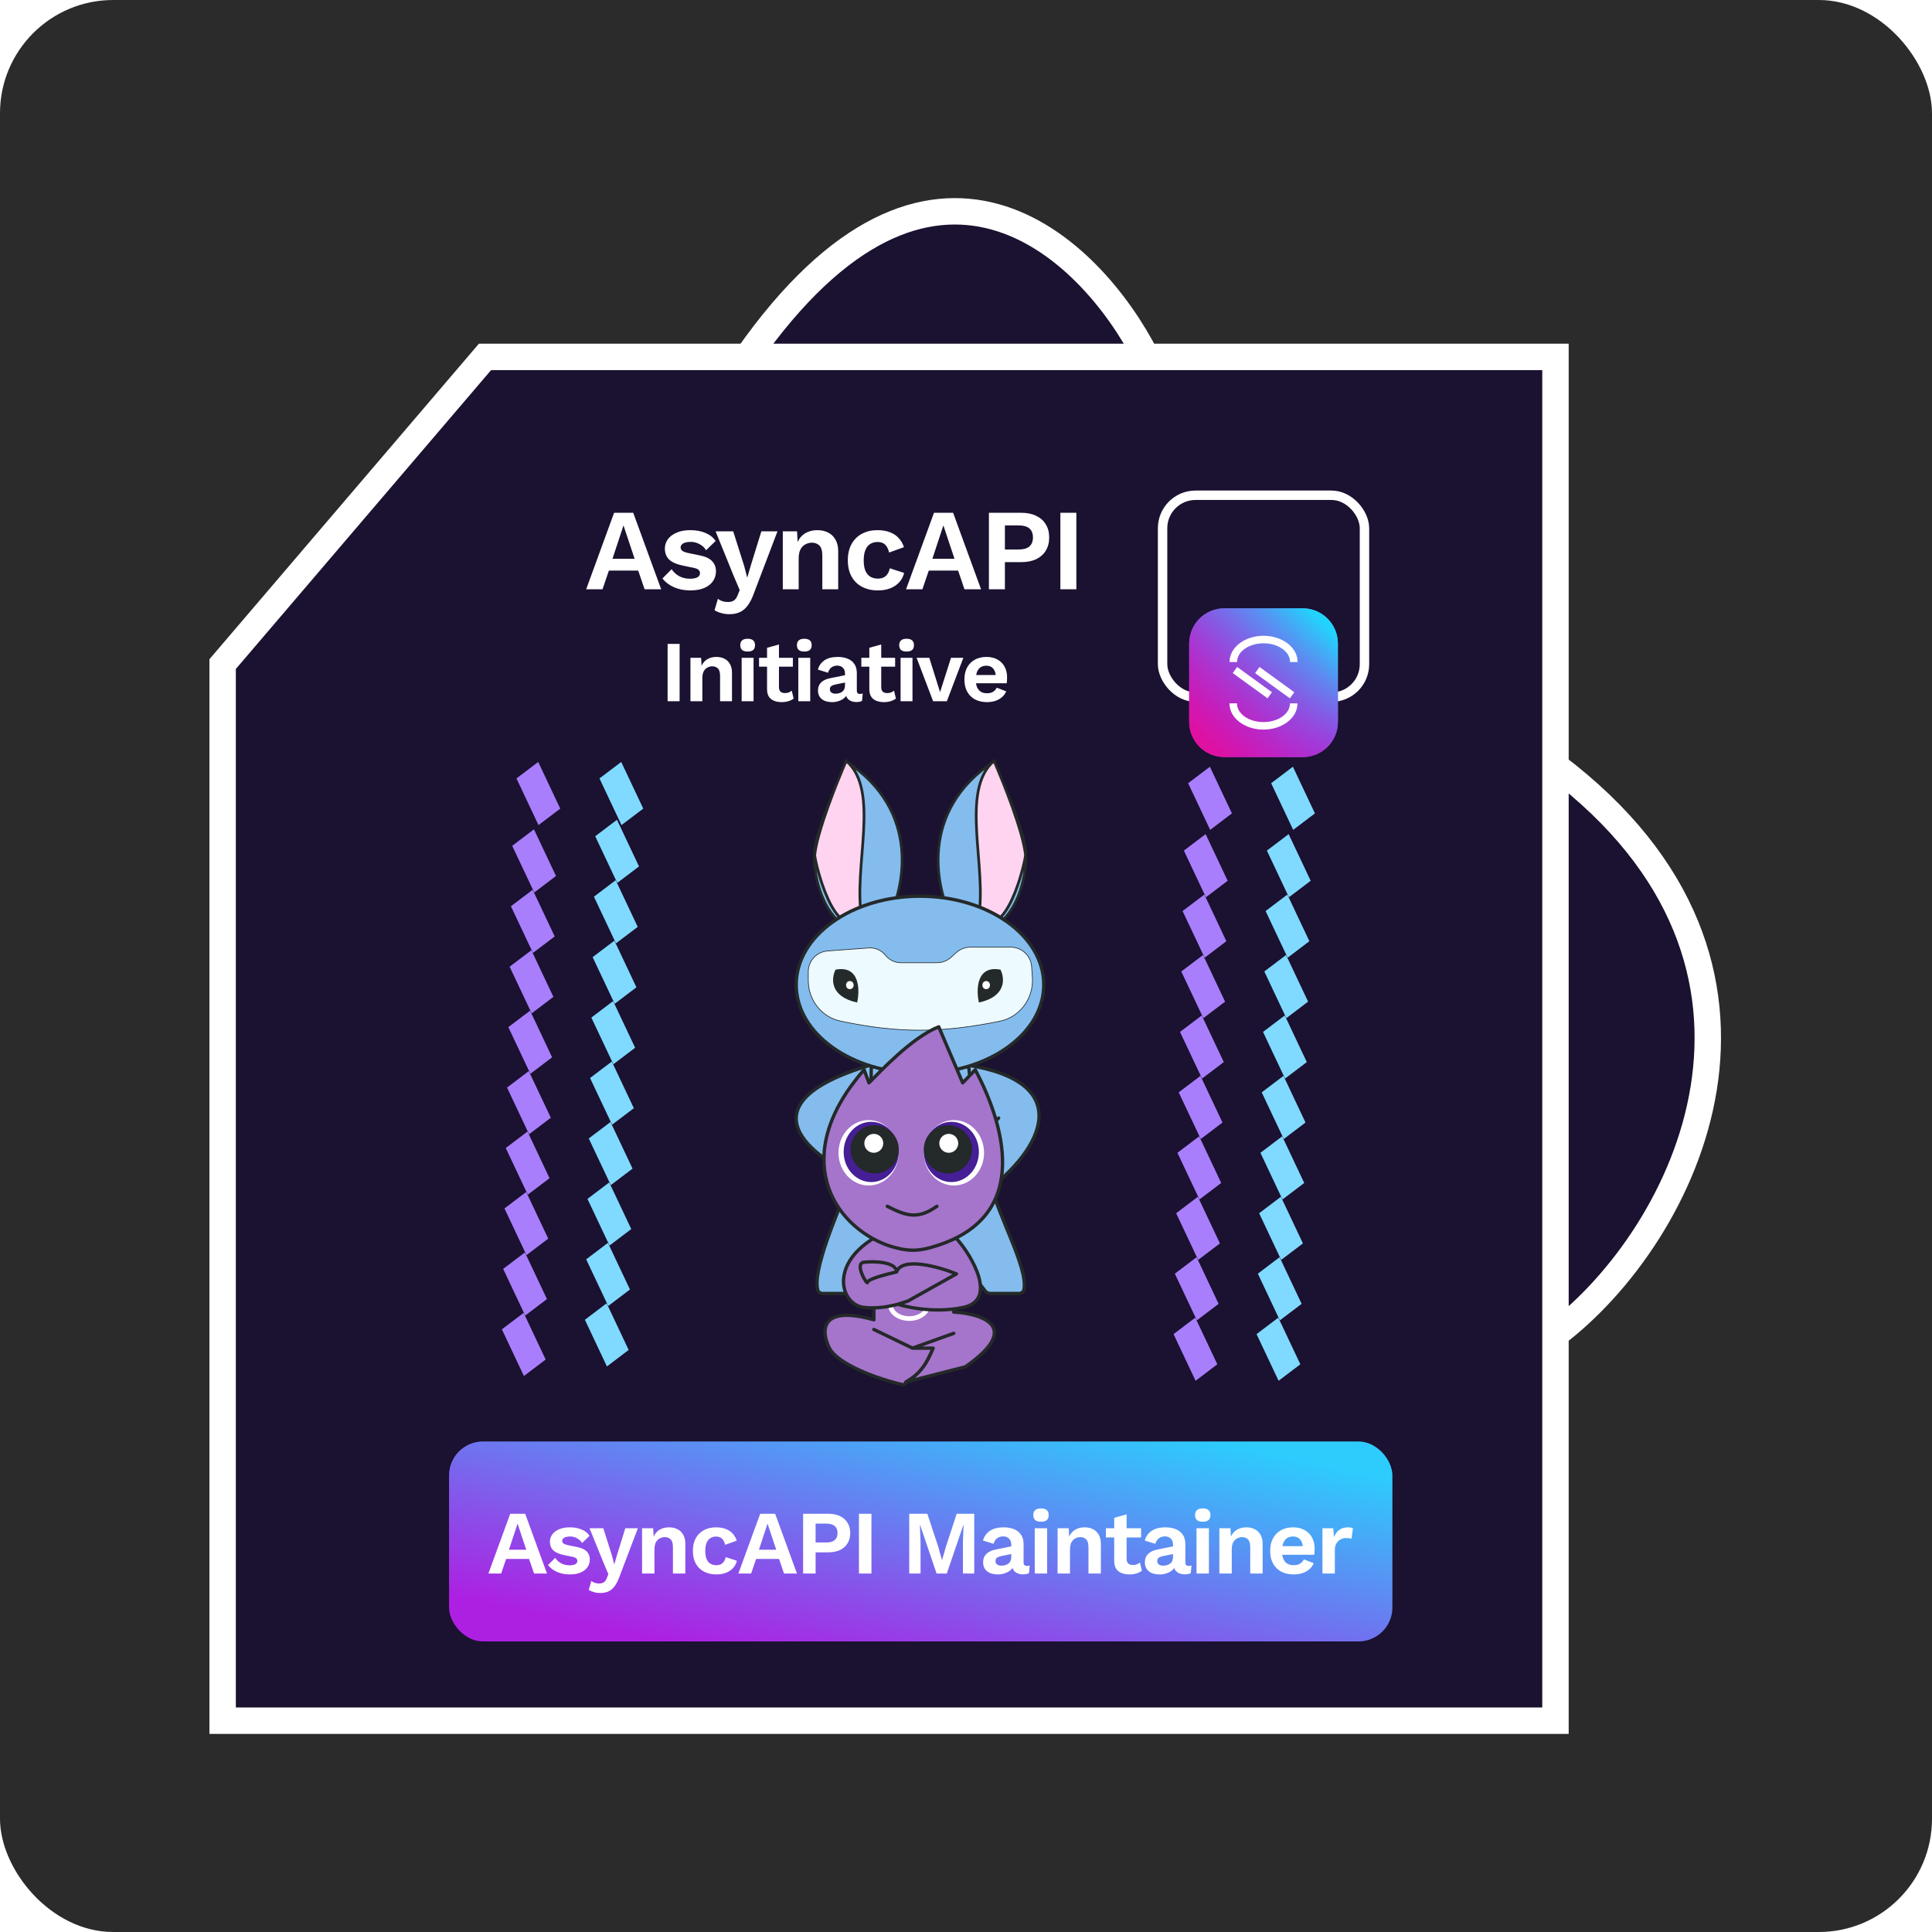 <svg width="512" height="512" viewBox="0 0 512 512" fill="none" xmlns="http://www.w3.org/2000/svg">
<rect width="512" height="512" rx="30" fill="#2B2B2B"/>
<path d="M158 411V405L163.5 408L158 411Z" stroke="black"/>
<path d="M157.573 405.067L157.5 411.067L152.037 408L157.573 405.067Z" stroke="black"/>
<path d="M157.927 411.005L158.074 405.007L163.499 408.14L157.927 411.005Z" stroke="black"/>
<path d="M412.217 456H59V404.799V353.598V212.042V203.007V175.994L93.765 135.288L128.531 94.581H198.062C247.011 24.707 288.915 65.467 303.749 94.581H412.217V203.007C482.514 256.149 446.658 327.49 412.217 353.598V456Z" fill="#1B1130"/>
<path d="M59 212.042V203.007M59 353.598V404.799M412.217 353.598C446.658 327.49 482.514 256.149 412.217 203.007M303.749 94.581H412.217V203.007M303.749 94.581C288.915 65.467 247.011 24.707 198.062 94.581M303.749 94.581H198.062M198.062 94.581H128.531L93.765 135.288L59 175.994V203.007M412.217 203.007V456H59V404.799M59 404.799V203.007" stroke="white" stroke-width="7"/>
<g filter="url(#filter0_d_3854_623)">
<rect width="7.234" height="13.679" transform="matrix(-0.797 0.604 -0.427 -0.904 170.472 212.37)" fill="#80D9FF"/>
</g>
<g filter="url(#filter1_d_3854_623)">
<rect width="7.234" height="13.679" transform="matrix(-0.797 0.604 -0.427 -0.904 169.345 227.693)" fill="#80D9FF"/>
</g>
<g filter="url(#filter2_d_3854_623)">
<rect width="7.234" height="13.679" transform="matrix(-0.797 0.604 -0.427 -0.904 169.003 243.711)" fill="#80D9FF"/>
</g>
<g filter="url(#filter3_d_3854_623)">
<rect width="7.234" height="13.679" transform="matrix(-0.797 0.604 -0.427 -0.904 168.661 259.728)" fill="#80D9FF"/>
</g>
<g filter="url(#filter4_d_3854_623)">
<rect width="7.234" height="13.679" transform="matrix(-0.797 0.604 -0.427 -0.904 168.319 275.745)" fill="#80D9FF"/>
</g>
<g filter="url(#filter5_d_3854_623)">
<rect width="7.234" height="13.679" transform="matrix(-0.797 0.604 -0.427 -0.904 167.975 291.762)" fill="#80D9FF"/>
</g>
<g filter="url(#filter6_d_3854_623)">
<rect width="7.234" height="13.679" transform="matrix(-0.797 0.604 -0.427 -0.904 167.634 307.78)" fill="#80D9FF"/>
</g>
<g filter="url(#filter7_d_3854_623)">
<rect width="7.234" height="13.679" transform="matrix(-0.797 0.604 -0.427 -0.904 167.292 323.797)" fill="#80D9FF"/>
</g>
<g filter="url(#filter8_d_3854_623)">
<rect width="7.234" height="13.679" transform="matrix(-0.797 0.604 -0.427 -0.904 166.948 339.814)" fill="#80D9FF"/>
</g>
<g filter="url(#filter9_d_3854_623)">
<rect width="7.234" height="13.679" transform="matrix(-0.797 0.604 -0.427 -0.904 166.606 355.831)" fill="#80D9FF"/>
</g>
<g filter="url(#filter10_d_3854_623)">
<rect width="7.234" height="13.679" transform="matrix(-0.797 0.604 -0.427 -0.904 148.472 212.37)" fill="#A87EFC"/>
</g>
<g filter="url(#filter11_d_3854_623)">
<rect width="7.234" height="13.679" transform="matrix(-0.797 0.604 -0.427 -0.904 147.345 230.227)" fill="#A87EFC"/>
</g>
<g filter="url(#filter12_d_3854_623)">
<rect width="7.234" height="13.679" transform="matrix(-0.797 0.604 -0.427 -0.904 147.003 246.244)" fill="#A87EFC"/>
</g>
<g filter="url(#filter13_d_3854_623)">
<rect width="7.234" height="13.679" transform="matrix(-0.797 0.604 -0.427 -0.904 146.661 262.261)" fill="#A87EFC"/>
</g>
<g filter="url(#filter14_d_3854_623)">
<rect width="7.234" height="13.679" transform="matrix(-0.797 0.604 -0.427 -0.904 146.319 278.279)" fill="#A87EFC"/>
</g>
<g filter="url(#filter15_d_3854_623)">
<rect width="7.234" height="13.679" transform="matrix(-0.797 0.604 -0.427 -0.904 145.975 294.296)" fill="#A87EFC"/>
</g>
<g filter="url(#filter16_d_3854_623)">
<rect width="7.234" height="13.679" transform="matrix(-0.797 0.604 -0.427 -0.904 145.634 310.313)" fill="#A87EFC"/>
</g>
<g filter="url(#filter17_d_3854_623)">
<rect width="7.234" height="13.679" transform="matrix(-0.797 0.604 -0.427 -0.904 145.292 326.33)" fill="#A87EFC"/>
</g>
<g filter="url(#filter18_d_3854_623)">
<rect width="7.234" height="13.679" transform="matrix(-0.797 0.604 -0.427 -0.904 144.948 342.348)" fill="#A87EFC"/>
</g>
<g filter="url(#filter19_d_3854_623)">
<rect width="7.234" height="13.679" transform="matrix(-0.797 0.604 -0.427 -0.904 144.606 358.365)" fill="#A87EFC"/>
</g>
<g filter="url(#filter20_d_3854_623)">
<rect width="7.234" height="13.679" transform="matrix(-0.797 0.604 -0.427 -0.904 326.472 213.636)" fill="#A87EFC"/>
</g>
<g filter="url(#filter21_d_3854_623)">
<rect width="7.234" height="13.679" transform="matrix(-0.797 0.604 -0.427 -0.904 325.345 231.494)" fill="#A87EFC"/>
</g>
<g filter="url(#filter22_d_3854_623)">
<rect width="7.234" height="13.679" transform="matrix(-0.797 0.604 -0.427 -0.904 325.003 247.511)" fill="#A87EFC"/>
</g>
<g filter="url(#filter23_d_3854_623)">
<rect width="7.234" height="13.679" transform="matrix(-0.797 0.604 -0.427 -0.904 324.661 263.528)" fill="#A87EFC"/>
</g>
<g filter="url(#filter24_d_3854_623)">
<rect width="7.234" height="13.679" transform="matrix(-0.797 0.604 -0.427 -0.904 324.319 279.545)" fill="#A87EFC"/>
</g>
<g filter="url(#filter25_d_3854_623)">
<rect width="7.234" height="13.679" transform="matrix(-0.797 0.604 -0.427 -0.904 323.975 295.562)" fill="#A87EFC"/>
</g>
<g filter="url(#filter26_d_3854_623)">
<rect width="7.234" height="13.679" transform="matrix(-0.797 0.604 -0.427 -0.904 323.634 311.58)" fill="#A87EFC"/>
</g>
<g filter="url(#filter27_d_3854_623)">
<rect width="7.234" height="13.679" transform="matrix(-0.797 0.604 -0.427 -0.904 323.292 327.597)" fill="#A87EFC"/>
</g>
<g filter="url(#filter28_d_3854_623)">
<rect width="7.234" height="13.679" transform="matrix(-0.797 0.604 -0.427 -0.904 322.948 343.614)" fill="#A87EFC"/>
</g>
<g filter="url(#filter29_d_3854_623)">
<rect width="7.234" height="13.679" transform="matrix(-0.797 0.604 -0.427 -0.904 322.606 359.631)" fill="#A87EFC"/>
</g>
<g filter="url(#filter30_d_3854_623)">
<rect width="7.234" height="13.679" transform="matrix(-0.797 0.604 -0.427 -0.904 348.472 213.636)" fill="#80D9FF"/>
</g>
<g filter="url(#filter31_d_3854_623)">
<rect width="7.234" height="13.679" transform="matrix(-0.797 0.604 -0.427 -0.904 347.345 231.494)" fill="#80D9FF"/>
</g>
<g filter="url(#filter32_d_3854_623)">
<rect width="7.234" height="13.679" transform="matrix(-0.797 0.604 -0.427 -0.904 347.003 247.511)" fill="#80D9FF"/>
</g>
<g filter="url(#filter33_d_3854_623)">
<rect width="7.234" height="13.679" transform="matrix(-0.797 0.604 -0.427 -0.904 346.661 263.528)" fill="#80D9FF"/>
</g>
<g filter="url(#filter34_d_3854_623)">
<rect width="7.234" height="13.679" transform="matrix(-0.797 0.604 -0.427 -0.904 346.319 279.545)" fill="#80D9FF"/>
</g>
<g filter="url(#filter35_d_3854_623)">
<rect width="7.234" height="13.679" transform="matrix(-0.797 0.604 -0.427 -0.904 345.975 295.562)" fill="#80D9FF"/>
</g>
<g filter="url(#filter36_d_3854_623)">
<rect width="7.234" height="13.679" transform="matrix(-0.797 0.604 -0.427 -0.904 345.634 311.58)" fill="#80D9FF"/>
</g>
<g filter="url(#filter37_d_3854_623)">
<rect width="7.234" height="13.679" transform="matrix(-0.797 0.604 -0.427 -0.904 345.292 327.597)" fill="#80D9FF"/>
</g>
<g filter="url(#filter38_d_3854_623)">
<rect width="7.234" height="13.679" transform="matrix(-0.797 0.604 -0.427 -0.904 344.948 343.614)" fill="#80D9FF"/>
</g>
<g filter="url(#filter39_d_3854_623)">
<rect width="7.234" height="13.679" transform="matrix(-0.797 0.604 -0.427 -0.904 344.606 359.631)" fill="#80D9FF"/>
</g>
<path d="M175.214 156.161H170.822L169.133 151.216H161.362L159.673 156.161H155.343L162.744 135.89H167.812L175.214 156.161ZM162.314 148.083H168.181L165.232 139.238L162.314 148.083ZM182.922 156.468C181.366 156.468 179.943 156.192 178.653 155.639C177.383 155.086 176.349 154.308 175.551 153.305L177.977 150.848C178.469 151.585 179.124 152.189 179.943 152.66C180.762 153.131 181.734 153.366 182.861 153.366C183.659 153.366 184.294 153.253 184.765 153.028C185.256 152.782 185.502 152.404 185.502 151.892C185.502 151.564 185.389 151.288 185.164 151.063C184.939 150.817 184.488 150.622 183.813 150.479L181.11 149.926C179.329 149.558 178.059 149.005 177.302 148.268C176.564 147.51 176.196 146.537 176.196 145.35C176.196 144.51 176.442 143.722 176.933 142.985C177.445 142.248 178.202 141.654 179.206 141.204C180.209 140.733 181.458 140.497 182.953 140.497C184.488 140.497 185.819 140.743 186.945 141.234C188.092 141.705 188.993 142.412 189.648 143.354L187.13 145.811C186.679 145.094 186.085 144.551 185.348 144.183C184.632 143.794 183.874 143.599 183.076 143.599C182.502 143.599 182.011 143.661 181.601 143.783C181.192 143.906 180.885 144.08 180.68 144.306C180.475 144.51 180.373 144.777 180.373 145.104C180.373 145.432 180.516 145.718 180.803 145.964C181.089 146.189 181.612 146.384 182.369 146.548L185.502 147.193C187.017 147.5 188.102 148.022 188.758 148.759C189.413 149.476 189.74 150.346 189.74 151.37C189.74 152.352 189.474 153.233 188.942 154.011C188.43 154.769 187.662 155.373 186.638 155.823C185.635 156.253 184.396 156.468 182.922 156.468ZM206.04 140.804L199.836 157.113C199.344 158.505 198.791 159.611 198.177 160.43C197.583 161.249 196.887 161.843 196.089 162.211C195.311 162.58 194.379 162.764 193.294 162.764C192.495 162.764 191.758 162.662 191.082 162.457C190.427 162.273 189.854 162.027 189.362 161.72L190.253 158.679C190.642 158.986 191.052 159.201 191.482 159.324C191.912 159.468 192.403 159.539 192.956 159.539C193.529 159.539 194.021 159.416 194.43 159.171C194.86 158.925 195.218 158.434 195.505 157.697L196.027 156.376L194.338 152.383L189.639 140.804H194.307L197.225 150.018L198.024 153.09L198.976 149.834L201.771 140.804H206.04ZM207.449 156.161V140.804H211.227L211.473 145.411L210.951 144.92C211.196 143.917 211.585 143.087 212.118 142.432C212.65 141.777 213.295 141.296 214.053 140.989C214.831 140.661 215.68 140.497 216.602 140.497C217.667 140.497 218.608 140.702 219.427 141.111C220.267 141.521 220.922 142.145 221.393 142.985C221.885 143.804 222.13 144.838 222.13 146.087V156.161H217.923V147.285C217.923 145.974 217.667 145.073 217.155 144.582C216.643 144.07 215.977 143.814 215.158 143.814C214.585 143.814 214.022 143.958 213.469 144.244C212.937 144.51 212.497 144.951 212.148 145.565C211.821 146.179 211.657 146.998 211.657 148.022V156.161H207.449ZM232.516 140.497C233.887 140.497 235.044 140.702 235.986 141.111C236.949 141.5 237.716 142.043 238.29 142.739C238.883 143.415 239.303 144.173 239.549 145.012L235.618 146.425C235.413 145.503 235.065 144.807 234.573 144.336C234.082 143.865 233.417 143.63 232.577 143.63C231.799 143.63 231.134 143.814 230.581 144.183C230.028 144.531 229.608 145.073 229.321 145.811C229.035 146.527 228.891 147.428 228.891 148.513C228.891 149.599 229.035 150.499 229.321 151.216C229.629 151.933 230.059 152.465 230.611 152.813C231.185 153.161 231.85 153.335 232.608 153.335C233.222 153.335 233.744 153.233 234.174 153.028C234.604 152.803 234.952 152.486 235.218 152.076C235.505 151.667 235.7 151.175 235.802 150.602L239.61 151.83C239.385 152.752 238.965 153.561 238.351 154.257C237.737 154.953 236.949 155.495 235.986 155.884C235.024 156.274 233.908 156.468 232.638 156.468C231.062 156.468 229.67 156.151 228.461 155.516C227.253 154.881 226.322 153.97 225.667 152.782C225.011 151.595 224.684 150.162 224.684 148.483C224.684 146.804 225.011 145.37 225.667 144.183C226.322 142.995 227.243 142.084 228.431 141.449C229.618 140.815 230.98 140.497 232.516 140.497ZM259.987 156.161H255.595L253.906 151.216H246.135L244.446 156.161H240.116L247.518 135.89H252.585L259.987 156.161ZM247.088 148.083H252.954L250.005 139.238L247.088 148.083ZM270.58 135.89C272.136 135.89 273.467 136.156 274.573 136.689C275.678 137.201 276.528 137.948 277.122 138.931C277.736 139.893 278.043 141.06 278.043 142.432C278.043 143.804 277.736 144.981 277.122 145.964C276.528 146.926 275.678 147.674 274.573 148.206C273.467 148.718 272.136 148.974 270.58 148.974H266.311V156.161H262.072V135.89H270.58ZM269.935 145.626C271.204 145.626 272.157 145.36 272.791 144.828C273.426 144.275 273.743 143.476 273.743 142.432C273.743 141.367 273.426 140.569 272.791 140.036C272.157 139.504 271.204 139.238 269.935 139.238H266.311V145.626H269.935ZM285.245 135.89V156.161H281.007V135.89H285.245Z" fill="white"/>
<path d="M180.103 170.636V185.839H176.924V170.636H180.103ZM182.974 185.839V174.322H185.807L185.992 177.777L185.6 177.408C185.784 176.656 186.076 176.034 186.475 175.543C186.875 175.051 187.358 174.69 187.926 174.46C188.51 174.214 189.147 174.091 189.838 174.091C190.637 174.091 191.343 174.245 191.958 174.552C192.587 174.859 193.079 175.328 193.432 175.957C193.8 176.571 193.985 177.347 193.985 178.284V185.839H190.829V179.182C190.829 178.199 190.637 177.524 190.253 177.155C189.869 176.771 189.37 176.579 188.756 176.579C188.326 176.579 187.903 176.687 187.489 176.902C187.09 177.101 186.759 177.431 186.498 177.892C186.253 178.353 186.13 178.967 186.13 179.735V185.839H182.974ZM198.134 172.663C197.474 172.663 196.982 172.525 196.66 172.249C196.337 171.957 196.176 171.535 196.176 170.982C196.176 170.413 196.337 169.991 196.66 169.715C196.982 169.423 197.474 169.277 198.134 169.277C198.794 169.277 199.286 169.423 199.608 169.715C199.931 169.991 200.092 170.413 200.092 170.982C200.092 171.535 199.931 171.957 199.608 172.249C199.286 172.525 198.794 172.663 198.134 172.663ZM199.701 174.322V185.839H196.545V174.322H199.701ZM206.432 170.797V182.084C206.432 182.637 206.57 183.044 206.847 183.305C207.138 183.551 207.53 183.674 208.021 183.674C208.405 183.674 208.743 183.62 209.035 183.513C209.327 183.39 209.588 183.229 209.818 183.029L210.325 185.125C209.956 185.417 209.496 185.647 208.943 185.816C208.39 185.985 207.806 186.07 207.192 186.07C206.424 186.07 205.741 185.954 205.142 185.724C204.558 185.494 204.098 185.125 203.76 184.618C203.437 184.112 203.276 183.436 203.276 182.591V171.673L206.432 170.797ZM210.118 174.322V176.671H201.157V174.322H210.118ZM213.151 172.663C212.491 172.663 211.999 172.525 211.677 172.249C211.354 171.957 211.193 171.535 211.193 170.982C211.193 170.413 211.354 169.991 211.677 169.715C211.999 169.423 212.491 169.277 213.151 169.277C213.811 169.277 214.303 169.423 214.625 169.715C214.948 169.991 215.109 170.413 215.109 170.982C215.109 171.535 214.948 171.957 214.625 172.249C214.303 172.525 213.811 172.663 213.151 172.663ZM214.717 174.322V185.839H211.562V174.322H214.717ZM223.936 178.491C223.936 177.831 223.744 177.316 223.361 176.948C222.992 176.579 222.501 176.395 221.886 176.395C221.318 176.395 220.819 176.541 220.389 176.833C219.959 177.124 219.644 177.608 219.445 178.284L216.75 177.454C217.011 176.441 217.579 175.627 218.454 175.013C219.345 174.399 220.535 174.091 222.025 174.091C223.038 174.091 223.921 174.253 224.674 174.575C225.426 174.882 226.01 175.351 226.424 175.98C226.854 176.61 227.069 177.401 227.069 178.353V183.029C227.069 183.612 227.346 183.904 227.898 183.904C228.159 183.904 228.405 183.866 228.636 183.789L228.451 185.747C228.052 185.947 227.553 186.046 226.954 186.046C226.417 186.046 225.933 185.954 225.503 185.77C225.073 185.586 224.735 185.309 224.489 184.941C224.244 184.557 224.121 184.081 224.121 183.513V183.421L224.674 183.328C224.581 183.912 224.328 184.411 223.913 184.826C223.499 185.225 222.992 185.532 222.393 185.747C221.81 185.962 221.203 186.07 220.573 186.07C219.79 186.07 219.114 185.954 218.546 185.724C217.978 185.478 217.54 185.125 217.233 184.664C216.926 184.204 216.773 183.636 216.773 182.96C216.773 182.1 217.049 181.401 217.602 180.864C218.155 180.311 218.946 179.935 219.974 179.735L224.305 178.86L224.282 180.818L221.518 181.37C220.996 181.478 220.596 181.624 220.32 181.808C220.059 181.977 219.928 182.261 219.928 182.66C219.928 183.044 220.067 183.336 220.343 183.536C220.635 183.735 220.98 183.835 221.38 183.835C221.702 183.835 222.017 183.797 222.324 183.72C222.631 183.643 222.908 183.52 223.153 183.351C223.399 183.182 223.591 182.952 223.729 182.66C223.867 182.369 223.936 182.015 223.936 181.601V178.491ZM233.535 170.797V182.084C233.535 182.637 233.673 183.044 233.949 183.305C234.241 183.551 234.633 183.674 235.124 183.674C235.508 183.674 235.846 183.62 236.138 183.513C236.429 183.39 236.691 183.229 236.921 183.029L237.428 185.125C237.059 185.417 236.598 185.647 236.046 185.816C235.493 185.985 234.909 186.07 234.295 186.07C233.527 186.07 232.844 185.954 232.245 185.724C231.661 185.494 231.201 185.125 230.863 184.618C230.54 184.112 230.379 183.436 230.379 182.591V171.673L233.535 170.797ZM237.22 174.322V176.671H228.26V174.322H237.22ZM240.254 172.663C239.593 172.663 239.102 172.525 238.78 172.249C238.457 171.957 238.296 171.535 238.296 170.982C238.296 170.413 238.457 169.991 238.78 169.715C239.102 169.423 239.593 169.277 240.254 169.277C240.914 169.277 241.406 169.423 241.728 169.715C242.05 169.991 242.212 170.413 242.212 170.982C242.212 171.535 242.05 171.957 241.728 172.249C241.406 172.525 240.914 172.663 240.254 172.663ZM241.82 174.322V185.839H238.664V174.322H241.82ZM252.03 174.322H255.301L250.924 185.839H247.285L242.908 174.322H246.271L249.127 183.421L252.03 174.322ZM261.567 186.07C260.354 186.07 259.294 185.831 258.388 185.355C257.498 184.879 256.807 184.196 256.315 183.305C255.824 182.415 255.578 181.34 255.578 180.08C255.578 178.821 255.824 177.746 256.315 176.856C256.807 175.965 257.49 175.282 258.365 174.805C259.256 174.329 260.269 174.091 261.406 174.091C262.573 174.091 263.563 174.329 264.377 174.805C265.191 175.266 265.813 175.903 266.243 176.717C266.673 177.516 266.888 178.43 266.888 179.459C266.888 179.766 266.88 180.057 266.865 180.334C266.85 180.61 266.827 180.856 266.796 181.071H257.605V178.883H265.414L263.894 179.435C263.894 178.468 263.671 177.723 263.226 177.201C262.796 176.679 262.181 176.418 261.383 176.418C260.799 176.418 260.293 176.556 259.863 176.833C259.448 177.109 259.133 177.524 258.918 178.076C258.703 178.614 258.596 179.297 258.596 180.127C258.596 180.94 258.711 181.616 258.941 182.154C259.187 182.676 259.525 183.067 259.955 183.328C260.4 183.589 260.93 183.72 261.544 183.72C262.22 183.72 262.765 183.589 263.18 183.328C263.594 183.067 263.917 182.706 264.147 182.246L266.658 183.213C266.412 183.812 266.036 184.327 265.529 184.757C265.038 185.187 264.446 185.517 263.755 185.747C263.08 185.962 262.35 186.07 261.567 186.07Z" fill="white"/>
<rect x="308.096" y="131.249" width="53.503" height="53.503" rx="8.74" stroke="white" stroke-width="2.497"/>
<g filter="url(#filter40_d_3854_623)">
<path d="M345.23 138.296H324.464C319.316 138.296 315.143 142.469 315.143 147.617V168.383C315.143 173.531 319.316 177.704 324.464 177.704H345.23C350.378 177.704 354.551 173.531 354.551 168.383V147.617C354.551 142.469 350.378 138.296 345.23 138.296Z" fill="url(#paint0_linear_3854_623)"/>
<path d="M345.23 138.296H324.464C319.316 138.296 315.143 142.469 315.143 147.617V168.383C315.143 173.531 319.316 177.704 324.464 177.704H345.23C350.378 177.704 354.551 173.531 354.551 168.383V147.617C354.551 142.469 350.378 138.296 345.23 138.296Z" fill="url(#paint1_linear_3854_623)"/>
<path d="M345.23 138.296H324.464C319.316 138.296 315.143 142.469 315.143 147.617V168.383C315.143 173.531 319.316 177.704 324.464 177.704H345.23C350.378 177.704 354.551 173.531 354.551 168.383V147.617C354.551 142.469 350.378 138.296 345.23 138.296Z" fill="url(#paint2_linear_3854_623)"/>
<path d="M345.23 138.296H324.464C319.316 138.296 315.143 142.469 315.143 147.617V168.383C315.143 173.531 319.316 177.704 324.464 177.704H345.23C350.378 177.704 354.551 173.531 354.551 168.383V147.617C354.551 142.469 350.378 138.296 345.23 138.296Z" fill="url(#paint3_linear_3854_623)"/>
<path d="M327.863 153.837L326.69 155.453L335.851 162.102L335.914 162.148L337.086 160.531L327.926 153.883L327.863 153.837Z" fill="white"/>
<path d="M333.848 153.883L333.785 153.837L332.612 155.453L341.772 162.102L341.835 162.148L343.008 160.531L333.848 153.883Z" fill="white"/>
<path d="M334.854 145.565C329.888 145.565 325.848 148.652 325.848 152.445V152.523H327.851V152.445C327.851 149.753 330.998 147.562 334.86 147.562C338.722 147.562 341.869 149.753 341.869 152.445V152.523H343.871V152.445C343.86 148.652 339.82 145.565 334.854 145.565Z" fill="white"/>
<path d="M341.846 163.552C341.846 166.244 338.7 168.435 334.835 168.435C330.97 168.435 327.826 166.244 327.826 163.552V163.474H325.823V163.552C325.823 167.345 329.863 170.432 334.829 170.432C339.795 170.432 343.835 167.345 343.835 163.552V163.474H341.832L341.846 163.552Z" fill="white"/>
</g>
<rect x="119" y="382" width="250" height="53" rx="9" fill="url(#paint4_linear_3854_623)"/>
<path d="M144.96 417H141.528L140.208 413.136H134.136L132.816 417H129.432L135.216 401.16H139.176L144.96 417ZM134.88 410.688H139.464L137.16 403.776L134.88 410.688ZM150.983 417.24C149.767 417.24 148.655 417.024 147.647 416.592C146.655 416.16 145.847 415.552 145.223 414.768L147.119 412.848C147.503 413.424 148.015 413.896 148.655 414.264C149.295 414.632 150.055 414.816 150.935 414.816C151.559 414.816 152.055 414.728 152.423 414.552C152.807 414.36 152.999 414.064 152.999 413.664C152.999 413.408 152.911 413.192 152.735 413.016C152.559 412.824 152.207 412.672 151.679 412.56L149.567 412.128C148.175 411.84 147.183 411.408 146.591 410.832C146.015 410.24 145.727 409.48 145.727 408.552C145.727 407.896 145.919 407.28 146.303 406.704C146.703 406.128 147.295 405.664 148.079 405.312C148.863 404.944 149.839 404.76 151.007 404.76C152.207 404.76 153.247 404.952 154.127 405.336C155.023 405.704 155.727 406.256 156.239 406.992L154.271 408.912C153.919 408.352 153.455 407.928 152.879 407.64C152.319 407.336 151.727 407.184 151.103 407.184C150.655 407.184 150.271 407.232 149.951 407.328C149.631 407.424 149.391 407.56 149.231 407.736C149.071 407.896 148.991 408.104 148.991 408.36C148.991 408.616 149.103 408.84 149.327 409.032C149.551 409.208 149.959 409.36 150.551 409.488L152.999 409.992C154.183 410.232 155.031 410.64 155.543 411.216C156.055 411.776 156.311 412.456 156.311 413.256C156.311 414.024 156.103 414.712 155.687 415.32C155.287 415.912 154.687 416.384 153.887 416.736C153.103 417.072 152.135 417.24 150.983 417.24ZM169.048 405L164.2 417.744C163.816 418.832 163.384 419.696 162.904 420.336C162.44 420.976 161.896 421.44 161.272 421.728C160.664 422.016 159.936 422.16 159.088 422.16C158.464 422.16 157.888 422.08 157.36 421.92C156.848 421.776 156.4 421.584 156.016 421.344L156.712 418.968C157.016 419.208 157.336 419.376 157.672 419.472C158.008 419.584 158.392 419.64 158.824 419.64C159.272 419.64 159.656 419.544 159.976 419.352C160.312 419.16 160.592 418.776 160.816 418.2L161.224 417.168L159.904 414.048L156.232 405H159.88L162.16 412.2L162.784 414.6L163.528 412.056L165.712 405H169.048ZM170.15 417V405H173.102L173.294 408.6L172.886 408.216C173.078 407.432 173.382 406.784 173.798 406.272C174.214 405.76 174.718 405.384 175.31 405.144C175.918 404.888 176.582 404.76 177.302 404.76C178.134 404.76 178.87 404.92 179.51 405.24C180.166 405.56 180.678 406.048 181.046 406.704C181.43 407.344 181.622 408.152 181.622 409.128V417H178.334V410.064C178.334 409.04 178.134 408.336 177.734 407.952C177.334 407.552 176.814 407.352 176.174 407.352C175.726 407.352 175.286 407.464 174.854 407.688C174.438 407.896 174.094 408.24 173.822 408.72C173.566 409.2 173.438 409.84 173.438 410.64V417H170.15ZM189.737 404.76C190.809 404.76 191.713 404.92 192.449 405.24C193.201 405.544 193.801 405.968 194.249 406.512C194.713 407.04 195.041 407.632 195.233 408.288L192.161 409.392C192.001 408.672 191.729 408.128 191.345 407.76C190.961 407.392 190.441 407.208 189.785 407.208C189.177 407.208 188.657 407.352 188.225 407.64C187.793 407.912 187.465 408.336 187.241 408.912C187.017 409.472 186.905 410.176 186.905 411.024C186.905 411.872 187.017 412.576 187.241 413.136C187.481 413.696 187.817 414.112 188.249 414.384C188.697 414.656 189.217 414.792 189.809 414.792C190.289 414.792 190.697 414.712 191.033 414.552C191.369 414.376 191.641 414.128 191.849 413.808C192.073 413.488 192.225 413.104 192.305 412.656L195.281 413.616C195.105 414.336 194.777 414.968 194.297 415.512C193.817 416.056 193.201 416.48 192.449 416.784C191.697 417.088 190.825 417.24 189.833 417.24C188.601 417.24 187.513 416.992 186.569 416.496C185.625 416 184.897 415.288 184.385 414.36C183.873 413.432 183.617 412.312 183.617 411C183.617 409.688 183.873 408.568 184.385 407.64C184.897 406.712 185.617 406 186.545 405.504C187.473 405.008 188.537 404.76 189.737 404.76ZM211.204 417H207.772L206.452 413.136H200.38L199.06 417H195.676L201.46 401.16H205.42L211.204 417ZM201.124 410.688H205.708L203.404 403.776L201.124 410.688ZM219.481 401.16C220.697 401.16 221.737 401.368 222.601 401.784C223.465 402.184 224.129 402.768 224.593 403.536C225.073 404.288 225.313 405.2 225.313 406.272C225.313 407.344 225.073 408.264 224.593 409.032C224.129 409.784 223.465 410.368 222.601 410.784C221.737 411.184 220.697 411.384 219.481 411.384H216.145V417H212.833V401.16H219.481ZM218.977 408.768C219.969 408.768 220.713 408.56 221.209 408.144C221.705 407.712 221.953 407.088 221.953 406.272C221.953 405.44 221.705 404.816 221.209 404.4C220.713 403.984 219.969 403.776 218.977 403.776H216.145V408.768H218.977ZM230.941 401.16V417H227.629V401.16H230.941ZM258.187 401.16V417H255.187V408.744L255.355 404.112H255.307L250.915 417H248.203L243.835 404.112H243.787L243.955 408.744V417H240.955V401.16H245.755L248.611 409.8L249.619 413.376H249.667L250.699 409.824L253.531 401.16H258.187ZM267.996 409.344C267.996 408.656 267.796 408.12 267.396 407.736C267.012 407.352 266.5 407.16 265.86 407.16C265.268 407.16 264.748 407.312 264.3 407.616C263.852 407.92 263.524 408.424 263.316 409.128L260.508 408.264C260.78 407.208 261.372 406.36 262.284 405.72C263.212 405.08 264.452 404.76 266.004 404.76C267.06 404.76 267.98 404.928 268.764 405.264C269.548 405.584 270.156 406.072 270.588 406.728C271.036 407.384 271.26 408.208 271.26 409.2V414.072C271.26 414.68 271.548 414.984 272.124 414.984C272.396 414.984 272.652 414.944 272.892 414.864L272.7 416.904C272.284 417.112 271.764 417.216 271.14 417.216C270.58 417.216 270.076 417.12 269.628 416.928C269.18 416.736 268.828 416.448 268.572 416.064C268.316 415.664 268.188 415.168 268.188 414.576V414.48L268.764 414.384C268.668 414.992 268.404 415.512 267.972 415.944C267.54 416.36 267.012 416.68 266.388 416.904C265.78 417.128 265.148 417.24 264.492 417.24C263.676 417.24 262.972 417.12 262.38 416.88C261.788 416.624 261.332 416.256 261.012 415.776C260.692 415.296 260.532 414.704 260.532 414C260.532 413.104 260.82 412.376 261.396 411.816C261.972 411.24 262.796 410.848 263.868 410.64L268.38 409.728L268.356 411.768L265.476 412.344C264.932 412.456 264.516 412.608 264.228 412.8C263.956 412.976 263.82 413.272 263.82 413.688C263.82 414.088 263.964 414.392 264.252 414.6C264.556 414.808 264.916 414.912 265.332 414.912C265.668 414.912 265.996 414.872 266.316 414.792C266.636 414.712 266.924 414.584 267.18 414.408C267.436 414.232 267.636 413.992 267.78 413.688C267.924 413.384 267.996 413.016 267.996 412.584V409.344ZM275.874 403.272C275.186 403.272 274.674 403.128 274.338 402.84C274.002 402.536 273.834 402.096 273.834 401.52C273.834 400.928 274.002 400.488 274.338 400.2C274.674 399.896 275.186 399.744 275.874 399.744C276.562 399.744 277.074 399.896 277.41 400.2C277.746 400.488 277.914 400.928 277.914 401.52C277.914 402.096 277.746 402.536 277.41 402.84C277.074 403.128 276.562 403.272 275.874 403.272ZM277.506 405V417H274.218V405H277.506ZM280.271 417V405H283.223L283.415 408.6L283.007 408.216C283.199 407.432 283.503 406.784 283.919 406.272C284.335 405.76 284.839 405.384 285.431 405.144C286.039 404.888 286.703 404.76 287.423 404.76C288.255 404.76 288.991 404.92 289.631 405.24C290.287 405.56 290.799 406.048 291.167 406.704C291.551 407.344 291.743 408.152 291.743 409.128V417H288.455V410.064C288.455 409.04 288.255 408.336 287.855 407.952C287.455 407.552 286.935 407.352 286.295 407.352C285.847 407.352 285.407 407.464 284.975 407.688C284.559 407.896 284.215 408.24 283.943 408.72C283.687 409.2 283.559 409.84 283.559 410.64V417H280.271ZM298.565 401.328V413.088C298.565 413.664 298.709 414.088 298.997 414.36C299.301 414.616 299.709 414.744 300.221 414.744C300.621 414.744 300.973 414.688 301.277 414.576C301.581 414.448 301.853 414.28 302.093 414.072L302.621 416.256C302.237 416.56 301.757 416.8 301.181 416.976C300.605 417.152 299.997 417.24 299.357 417.24C298.557 417.24 297.845 417.12 297.221 416.88C296.613 416.64 296.133 416.256 295.781 415.728C295.445 415.2 295.277 414.496 295.277 413.616V402.24L298.565 401.328ZM302.405 405V407.448H293.069V405H302.405ZM310.866 409.344C310.866 408.656 310.666 408.12 310.266 407.736C309.882 407.352 309.37 407.16 308.73 407.16C308.138 407.16 307.618 407.312 307.17 407.616C306.722 407.92 306.394 408.424 306.186 409.128L303.378 408.264C303.65 407.208 304.242 406.36 305.154 405.72C306.082 405.08 307.322 404.76 308.874 404.76C309.93 404.76 310.85 404.928 311.634 405.264C312.418 405.584 313.026 406.072 313.458 406.728C313.906 407.384 314.13 408.208 314.13 409.2V414.072C314.13 414.68 314.418 414.984 314.994 414.984C315.266 414.984 315.522 414.944 315.762 414.864L315.57 416.904C315.154 417.112 314.634 417.216 314.01 417.216C313.45 417.216 312.946 417.12 312.498 416.928C312.05 416.736 311.698 416.448 311.442 416.064C311.186 415.664 311.058 415.168 311.058 414.576V414.48L311.634 414.384C311.538 414.992 311.274 415.512 310.842 415.944C310.41 416.36 309.882 416.68 309.258 416.904C308.65 417.128 308.018 417.24 307.362 417.24C306.546 417.24 305.842 417.12 305.25 416.88C304.658 416.624 304.202 416.256 303.882 415.776C303.562 415.296 303.402 414.704 303.402 414C303.402 413.104 303.69 412.376 304.266 411.816C304.842 411.24 305.666 410.848 306.738 410.64L311.25 409.728L311.226 411.768L308.346 412.344C307.802 412.456 307.386 412.608 307.098 412.8C306.826 412.976 306.69 413.272 306.69 413.688C306.69 414.088 306.834 414.392 307.122 414.6C307.426 414.808 307.786 414.912 308.202 414.912C308.538 414.912 308.866 414.872 309.186 414.792C309.506 414.712 309.794 414.584 310.05 414.408C310.306 414.232 310.506 413.992 310.65 413.688C310.794 413.384 310.866 413.016 310.866 412.584V409.344ZM318.744 403.272C318.056 403.272 317.544 403.128 317.208 402.84C316.872 402.536 316.704 402.096 316.704 401.52C316.704 400.928 316.872 400.488 317.208 400.2C317.544 399.896 318.056 399.744 318.744 399.744C319.432 399.744 319.944 399.896 320.28 400.2C320.616 400.488 320.784 400.928 320.784 401.52C320.784 402.096 320.616 402.536 320.28 402.84C319.944 403.128 319.432 403.272 318.744 403.272ZM320.376 405V417H317.088V405H320.376ZM323.141 417V405H326.093L326.285 408.6L325.877 408.216C326.069 407.432 326.373 406.784 326.789 406.272C327.205 405.76 327.709 405.384 328.301 405.144C328.909 404.888 329.573 404.76 330.293 404.76C331.125 404.76 331.861 404.92 332.501 405.24C333.157 405.56 333.669 406.048 334.037 406.704C334.421 407.344 334.613 408.152 334.613 409.128V417H331.325V410.064C331.325 409.04 331.125 408.336 330.725 407.952C330.325 407.552 329.805 407.352 329.165 407.352C328.717 407.352 328.277 407.464 327.845 407.688C327.429 407.896 327.085 408.24 326.813 408.72C326.557 409.2 326.429 409.84 326.429 410.64V417H323.141ZM342.848 417.24C341.584 417.24 340.48 416.992 339.536 416.496C338.608 416 337.888 415.288 337.376 414.36C336.864 413.432 336.608 412.312 336.608 411C336.608 409.688 336.864 408.568 337.376 407.64C337.888 406.712 338.6 406 339.512 405.504C340.44 405.008 341.496 404.76 342.68 404.76C343.896 404.76 344.928 405.008 345.776 405.504C346.624 405.984 347.272 406.648 347.72 407.496C348.168 408.328 348.392 409.28 348.392 410.352C348.392 410.672 348.384 410.976 348.368 411.264C348.352 411.552 348.328 411.808 348.296 412.032H338.72V409.752H346.856L345.272 410.328C345.272 409.32 345.04 408.544 344.576 408C344.128 407.456 343.488 407.184 342.656 407.184C342.048 407.184 341.52 407.328 341.072 407.616C340.64 407.904 340.312 408.336 340.088 408.912C339.864 409.472 339.752 410.184 339.752 411.048C339.752 411.896 339.872 412.6 340.112 413.16C340.368 413.704 340.72 414.112 341.168 414.384C341.632 414.656 342.184 414.792 342.824 414.792C343.528 414.792 344.096 414.656 344.528 414.384C344.96 414.112 345.296 413.736 345.536 413.256L348.152 414.264C347.896 414.888 347.504 415.424 346.976 415.872C346.464 416.32 345.848 416.664 345.128 416.904C344.424 417.128 343.664 417.24 342.848 417.24ZM350.459 417V405H353.315L353.531 407.352C353.851 406.52 354.315 405.88 354.923 405.432C355.547 404.984 356.323 404.76 357.251 404.76C357.523 404.76 357.771 404.784 357.995 404.832C358.219 404.88 358.403 404.944 358.547 405.024L358.163 407.784C358.003 407.72 357.803 407.672 357.563 407.64C357.339 407.608 357.043 407.592 356.675 407.592C356.195 407.592 355.731 407.712 355.283 407.952C354.835 408.176 354.467 408.528 354.179 409.008C353.891 409.472 353.747 410.064 353.747 410.784V417H350.459Z" fill="white"/>
<path d="M263.473 201.741C243.418 214.888 247.909 235.636 252.661 244.367C267.036 252.866 272.469 233.589 271.774 226.613C271.169 220.535 265.988 207.499 263.473 201.741Z" fill="#84BCEE"/>
<path d="M263.447 201.605C254.209 209.576 261.759 229.806 259.27 243.589C266.763 249.61 271.567 228.899 271.774 226.613C272.203 221.885 266.388 208.971 263.447 201.605Z" fill="#FFD4F0"/>
<path d="M271.774 226.613C272.469 233.589 267.036 252.866 252.661 244.367C247.909 235.636 243.418 214.888 263.473 201.741C265.988 207.499 271.169 220.535 271.774 226.613ZM271.774 226.613C271.567 228.899 266.763 249.61 259.27 243.589C261.759 229.806 254.209 209.576 263.447 201.605C266.388 208.971 272.203 221.885 271.774 226.613Z" stroke="#242929" stroke-width="0.72"/>
<path d="M224.205 201.741C244.26 214.888 239.769 235.636 235.017 244.367C220.642 252.866 215.209 233.589 215.904 226.613C216.509 220.535 221.69 207.499 224.205 201.741Z" fill="#84BCEE"/>
<path d="M224.231 201.605C233.469 209.576 225.919 229.806 228.409 243.589C220.916 249.61 216.111 228.899 215.904 226.613C215.475 221.885 221.29 208.971 224.231 201.605Z" fill="#FFD4F0"/>
<path d="M215.904 226.613C215.209 233.589 220.642 252.866 235.017 244.367C239.769 235.636 244.26 214.888 224.205 201.741C221.69 207.499 216.509 220.535 215.904 226.613ZM215.904 226.613C216.111 228.899 220.916 249.61 228.409 243.589C225.919 229.806 233.469 209.576 224.231 201.605C221.29 208.971 215.475 221.885 215.904 226.613Z" stroke="#242929" stroke-width="0.72"/>
<path d="M247.466 279.943H239.698L238.766 283.126C237.784 282.682 233.607 281.393 230.879 282.198C195.13 292.758 216.472 307.174 226.787 311.685H253.992L223.036 295.895L253.821 307.107L257.306 303.711L264.637 296.297L259.002 302.017L260.972 316.036C277.084 304.032 284.841 286.63 256.027 282.198C252.684 281.684 247.466 283.126 247.466 283.126V279.943Z" fill="#84BCEE" stroke="#242929" stroke-width="0.889" stroke-linejoin="round"/>
<path d="M225.291 313.034C229.925 301.634 230.901 292.478 230.901 282.698H256.725C257.583 291.855 259.183 300.034 262.335 313.034C264.717 322.859 272.42 335.907 271.376 341.723C271.255 342.399 270.606 342.794 269.92 342.794H262.478C261.928 342.794 261.409 342.539 261.072 342.104L247.285 324.3C246.612 323.431 245.573 322.922 244.473 322.922H243.081C242.022 322.922 241.018 323.394 240.342 324.21L225.485 342.15C225.147 342.558 224.645 342.794 224.116 342.794H218.067C217.473 342.794 216.894 342.5 216.729 341.93C215.264 336.89 221.449 322.485 225.291 313.034Z" fill="#84BCEE" stroke="#242929" stroke-width="0.889" stroke-linejoin="round"/>
<ellipse cx="243.804" cy="260.971" rx="32.804" ry="23.469" fill="#84BCEE" stroke="#242929" stroke-width="0.889"/>
<path d="M214.2 257.527C214.2 254.629 216.436 252.223 219.326 252.011L230.193 251.215C231.915 251.089 233.588 251.819 234.668 253.166C235.662 254.409 237.168 255.132 238.759 255.132H248.329C249.708 255.132 251.038 254.616 252.057 253.686L253.401 252.459C254.42 251.529 255.75 251.014 257.129 251.014H267.875C270.78 251.014 273.191 253.263 273.392 256.162L273.59 259.02C273.971 264.527 270.333 269.559 264.921 270.648C249.571 273.733 238.193 273.894 222.697 270.592C217.661 269.518 214.2 264.964 214.2 259.815V257.527Z" fill="#EDFAFF" stroke="#242929" stroke-width="0.178"/>
<path d="M259.422 265.68C258.659 262.267 258.736 255.748 265.141 256.971C266.285 259.212 266.742 264.091 259.422 265.68Z" fill="#242929"/>
<ellipse cx="261.35" cy="261.063" rx="1.001" ry="1.07" fill="white"/>
<path d="M227.15 265.679C227.912 262.267 227.836 255.748 221.43 256.971C220.287 259.211 219.829 264.09 227.15 265.679Z" fill="#242929"/>
<ellipse cx="1.001" cy="1.07" rx="1.001" ry="1.07" transform="matrix(-1 0 0 1 226.221 259.993)" fill="white"/>
<path d="M239.291 300.093L238.562 301.102L244.256 305.255L244.295 305.284L245.024 304.274L239.331 300.12L239.291 300.093Z" fill="white"/>
<path d="M243.012 300.12L242.974 300.093L242.243 301.102L247.937 305.255L247.976 305.284L248.705 304.274L243.012 300.12Z" fill="white"/>
<path d="M243.636 294.925C240.55 294.925 238.039 296.853 238.039 299.222V299.271H239.284V299.222C239.284 297.541 241.24 296.172 243.642 296.172C246.044 296.172 247.998 297.541 247.998 299.222V299.271H249.242V299.222C249.233 296.853 246.723 294.925 243.636 294.925Z" fill="white"/>
<path d="M247.982 306.156C247.982 307.837 246.026 309.206 243.626 309.206C241.226 309.206 239.27 307.837 239.27 306.156V306.107H238.026V306.156C238.026 308.525 240.536 310.444 243.623 310.444C246.709 310.444 249.22 308.516 249.22 306.156V306.107H247.975L247.982 306.156Z" fill="white"/>
<path d="M240.665 366.101C240.284 366.392 239.875 366.691 239.438 367C232.326 365.407 221.971 361.481 219.809 357.271C217.647 353.06 216.975 345.664 231.586 349.76V340.885H252.752V347.712C260.148 348.11 271.117 351.57 255.824 362.22L240.665 366.101Z" fill="#A574CB"/>
<path d="M231.586 352.321L241.827 357.271M241.827 357.271H247.289M241.827 357.271L252.752 353.345M247.289 357.271C245.63 361.24 244.479 363.44 239.438 367C232.326 365.407 221.971 361.481 219.809 357.271C217.647 353.06 216.975 345.664 231.586 349.76V340.885H252.752V347.712C260.148 348.11 271.117 351.57 255.824 362.22L240.032 366.264C244.028 363.916 245.347 361.677 247.289 357.271Z" stroke="#242929" stroke-width="0.889" stroke-linecap="round" stroke-linejoin="round"/>
<path d="M236.624 339.694L235.895 340.704L241.588 344.857L241.628 344.885L242.357 343.876L236.663 339.723L236.624 339.694Z" fill="white"/>
<path d="M240.344 339.723L240.305 339.694L239.576 340.704L245.269 344.857L245.309 344.885L246.038 343.876L240.344 339.723Z" fill="white"/>
<path d="M240.968 334.527C237.883 334.527 235.371 336.455 235.371 338.826V338.874H236.615V338.826C236.615 337.143 238.571 335.774 240.971 335.774C243.372 335.774 245.329 337.143 245.329 338.826V338.874H246.574V338.826C246.567 336.455 244.054 334.527 240.968 334.527Z" fill="white"/>
<path d="M245.315 345.761C245.315 347.444 243.36 348.813 240.957 348.813C238.555 348.813 236.601 347.444 236.601 345.761V345.713H235.357V345.761C235.357 348.13 237.869 350.05 240.954 350.05C244.039 350.05 246.553 348.122 246.553 345.761V345.713H245.308L245.315 345.761Z" fill="white"/>
<path d="M231.451 328.204H253.469C257.793 333.04 264.312 344.54 255.347 346.468C246.381 348.395 237.935 345.647 237.935 345.647C235.677 346.252 232.298 346.875 228.89 346.468C222.956 345.758 219.707 335.441 231.451 328.204Z" fill="#A574CB"/>
<path d="M240.668 344.761L237.935 345.647C237.935 345.647 246.381 348.395 255.347 346.468C264.312 344.54 257.793 333.04 253.469 328.204H231.451C219.707 335.441 222.956 345.758 228.89 346.468C234.824 347.177 240.668 344.761 240.668 344.761ZM240.668 344.761L253.469 337.592C248.804 335.714 239.098 332.983 237.596 337.08M237.596 337.08C235.035 337.649 229.915 338.991 229.915 339.811C229.915 340.835 226.33 334.861 228.89 334.519C231.451 334.178 237.596 334.349 237.596 337.08Z" stroke="#242929" stroke-width="0.889" stroke-linejoin="round"/>
<path d="M228.99 283.498C209.142 306.168 220.432 324.748 235.391 330.082C240.321 331.645 243.15 331.809 248.37 330.082C273.95 321.903 265.593 296.922 258.466 283.498L255.126 286.965L248.776 272.119C241.664 274.875 232.952 284.298 230.285 286.965L228.99 283.498Z" fill="#A574CB" stroke="#242929" stroke-width="0.889" stroke-linejoin="round"/>
<ellipse cx="252.802" cy="305.502" rx="7.984" ry="8.669" fill="white"/>
<ellipse cx="252.117" cy="305.274" rx="7.3" ry="7.984" fill="#461E96"/>
<ellipse cx="251.205" cy="304.589" rx="6.387" ry="6.387" fill="#242929"/>
<ellipse cx="251.433" cy="302.993" rx="2.509" ry="2.509" fill="white"/>
<ellipse cx="7.984" cy="8.669" rx="7.984" ry="8.669" transform="matrix(-1 0 0 1 238.178 296.833)" fill="white"/>
<ellipse cx="7.3" cy="7.984" rx="7.3" ry="7.984" transform="matrix(-1 0 0 1 238.178 297.289)" fill="#461E96"/>
<ellipse cx="6.387" cy="6.387" rx="6.387" ry="6.387" transform="matrix(-1 0 0 1 238.178 298.202)" fill="#242929"/>
<ellipse cx="2.509" cy="2.509" rx="2.509" ry="2.509" transform="matrix(-1 0 0 1 234.072 300.483)" fill="white"/>
<path d="M235.144 319.682C240.464 322.43 243.387 323.087 248.287 319.682" stroke="#242929" stroke-width="0.889" stroke-linecap="round"/>
<defs>
<filter id="filter0_d_3854_623" x="151.091" y="194.146" width="27.155" height="32.286" filterUnits="userSpaceOnUse" color-interpolation-filters="sRGB">
<feFlood flood-opacity="0" result="BackgroundImageFix"/>
<feColorMatrix in="SourceAlpha" type="matrix" values="0 0 0 0 0 0 0 0 0 0 0 0 0 0 0 0 0 0 127 0" result="hardAlpha"/>
<feOffset dy="1.92"/>
<feGaussianBlur stdDeviation="3.887"/>
<feComposite in2="hardAlpha" operator="out"/>
<feColorMatrix type="matrix" values="0 0 0 0 1 0 0 0 0 0.718 0 0 0 0 0 0 0 0 0.25 0"/>
<feBlend mode="normal" in2="BackgroundImageFix" result="effect1_dropShadow_3854_623"/>
<feBlend mode="normal" in="SourceGraphic" in2="effect1_dropShadow_3854_623" result="shape"/>
</filter>
<filter id="filter1_d_3854_623" x="149.964" y="209.469" width="27.155" height="32.286" filterUnits="userSpaceOnUse" color-interpolation-filters="sRGB">
<feFlood flood-opacity="0" result="BackgroundImageFix"/>
<feColorMatrix in="SourceAlpha" type="matrix" values="0 0 0 0 0 0 0 0 0 0 0 0 0 0 0 0 0 0 127 0" result="hardAlpha"/>
<feOffset dy="1.92"/>
<feGaussianBlur stdDeviation="3.887"/>
<feComposite in2="hardAlpha" operator="out"/>
<feColorMatrix type="matrix" values="0 0 0 0 1 0 0 0 0 0.718 0 0 0 0 0 0 0 0 0.25 0"/>
<feBlend mode="normal" in2="BackgroundImageFix" result="effect1_dropShadow_3854_623"/>
<feBlend mode="normal" in="SourceGraphic" in2="effect1_dropShadow_3854_623" result="shape"/>
</filter>
<filter id="filter2_d_3854_623" x="149.622" y="225.487" width="27.155" height="32.286" filterUnits="userSpaceOnUse" color-interpolation-filters="sRGB">
<feFlood flood-opacity="0" result="BackgroundImageFix"/>
<feColorMatrix in="SourceAlpha" type="matrix" values="0 0 0 0 0 0 0 0 0 0 0 0 0 0 0 0 0 0 127 0" result="hardAlpha"/>
<feOffset dy="1.92"/>
<feGaussianBlur stdDeviation="3.887"/>
<feComposite in2="hardAlpha" operator="out"/>
<feColorMatrix type="matrix" values="0 0 0 0 1 0 0 0 0 0.718 0 0 0 0 0 0 0 0 0.25 0"/>
<feBlend mode="normal" in2="BackgroundImageFix" result="effect1_dropShadow_3854_623"/>
<feBlend mode="normal" in="SourceGraphic" in2="effect1_dropShadow_3854_623" result="shape"/>
</filter>
<filter id="filter3_d_3854_623" x="149.28" y="241.504" width="27.155" height="32.286" filterUnits="userSpaceOnUse" color-interpolation-filters="sRGB">
<feFlood flood-opacity="0" result="BackgroundImageFix"/>
<feColorMatrix in="SourceAlpha" type="matrix" values="0 0 0 0 0 0 0 0 0 0 0 0 0 0 0 0 0 0 127 0" result="hardAlpha"/>
<feOffset dy="1.92"/>
<feGaussianBlur stdDeviation="3.887"/>
<feComposite in2="hardAlpha" operator="out"/>
<feColorMatrix type="matrix" values="0 0 0 0 1 0 0 0 0 0.718 0 0 0 0 0 0 0 0 0.25 0"/>
<feBlend mode="normal" in2="BackgroundImageFix" result="effect1_dropShadow_3854_623"/>
<feBlend mode="normal" in="SourceGraphic" in2="effect1_dropShadow_3854_623" result="shape"/>
</filter>
<filter id="filter4_d_3854_623" x="148.939" y="257.521" width="27.155" height="32.286" filterUnits="userSpaceOnUse" color-interpolation-filters="sRGB">
<feFlood flood-opacity="0" result="BackgroundImageFix"/>
<feColorMatrix in="SourceAlpha" type="matrix" values="0 0 0 0 0 0 0 0 0 0 0 0 0 0 0 0 0 0 127 0" result="hardAlpha"/>
<feOffset dy="1.92"/>
<feGaussianBlur stdDeviation="3.887"/>
<feComposite in2="hardAlpha" operator="out"/>
<feColorMatrix type="matrix" values="0 0 0 0 1 0 0 0 0 0.718 0 0 0 0 0 0 0 0 0.25 0"/>
<feBlend mode="normal" in2="BackgroundImageFix" result="effect1_dropShadow_3854_623"/>
<feBlend mode="normal" in="SourceGraphic" in2="effect1_dropShadow_3854_623" result="shape"/>
</filter>
<filter id="filter5_d_3854_623" x="148.595" y="273.538" width="27.155" height="32.286" filterUnits="userSpaceOnUse" color-interpolation-filters="sRGB">
<feFlood flood-opacity="0" result="BackgroundImageFix"/>
<feColorMatrix in="SourceAlpha" type="matrix" values="0 0 0 0 0 0 0 0 0 0 0 0 0 0 0 0 0 0 127 0" result="hardAlpha"/>
<feOffset dy="1.92"/>
<feGaussianBlur stdDeviation="3.887"/>
<feComposite in2="hardAlpha" operator="out"/>
<feColorMatrix type="matrix" values="0 0 0 0 1 0 0 0 0 0.718 0 0 0 0 0 0 0 0 0.25 0"/>
<feBlend mode="normal" in2="BackgroundImageFix" result="effect1_dropShadow_3854_623"/>
<feBlend mode="normal" in="SourceGraphic" in2="effect1_dropShadow_3854_623" result="shape"/>
</filter>
<filter id="filter6_d_3854_623" x="148.253" y="289.556" width="27.155" height="32.286" filterUnits="userSpaceOnUse" color-interpolation-filters="sRGB">
<feFlood flood-opacity="0" result="BackgroundImageFix"/>
<feColorMatrix in="SourceAlpha" type="matrix" values="0 0 0 0 0 0 0 0 0 0 0 0 0 0 0 0 0 0 127 0" result="hardAlpha"/>
<feOffset dy="1.92"/>
<feGaussianBlur stdDeviation="3.887"/>
<feComposite in2="hardAlpha" operator="out"/>
<feColorMatrix type="matrix" values="0 0 0 0 1 0 0 0 0 0.718 0 0 0 0 0 0 0 0 0.25 0"/>
<feBlend mode="normal" in2="BackgroundImageFix" result="effect1_dropShadow_3854_623"/>
<feBlend mode="normal" in="SourceGraphic" in2="effect1_dropShadow_3854_623" result="shape"/>
</filter>
<filter id="filter7_d_3854_623" x="147.911" y="305.573" width="27.155" height="32.286" filterUnits="userSpaceOnUse" color-interpolation-filters="sRGB">
<feFlood flood-opacity="0" result="BackgroundImageFix"/>
<feColorMatrix in="SourceAlpha" type="matrix" values="0 0 0 0 0 0 0 0 0 0 0 0 0 0 0 0 0 0 127 0" result="hardAlpha"/>
<feOffset dy="1.92"/>
<feGaussianBlur stdDeviation="3.887"/>
<feComposite in2="hardAlpha" operator="out"/>
<feColorMatrix type="matrix" values="0 0 0 0 1 0 0 0 0 0.718 0 0 0 0 0 0 0 0 0.25 0"/>
<feBlend mode="normal" in2="BackgroundImageFix" result="effect1_dropShadow_3854_623"/>
<feBlend mode="normal" in="SourceGraphic" in2="effect1_dropShadow_3854_623" result="shape"/>
</filter>
<filter id="filter8_d_3854_623" x="147.568" y="321.59" width="27.155" height="32.286" filterUnits="userSpaceOnUse" color-interpolation-filters="sRGB">
<feFlood flood-opacity="0" result="BackgroundImageFix"/>
<feColorMatrix in="SourceAlpha" type="matrix" values="0 0 0 0 0 0 0 0 0 0 0 0 0 0 0 0 0 0 127 0" result="hardAlpha"/>
<feOffset dy="1.92"/>
<feGaussianBlur stdDeviation="3.887"/>
<feComposite in2="hardAlpha" operator="out"/>
<feColorMatrix type="matrix" values="0 0 0 0 1 0 0 0 0 0.718 0 0 0 0 0 0 0 0 0.25 0"/>
<feBlend mode="normal" in2="BackgroundImageFix" result="effect1_dropShadow_3854_623"/>
<feBlend mode="normal" in="SourceGraphic" in2="effect1_dropShadow_3854_623" result="shape"/>
</filter>
<filter id="filter9_d_3854_623" x="147.226" y="337.607" width="27.155" height="32.286" filterUnits="userSpaceOnUse" color-interpolation-filters="sRGB">
<feFlood flood-opacity="0" result="BackgroundImageFix"/>
<feColorMatrix in="SourceAlpha" type="matrix" values="0 0 0 0 0 0 0 0 0 0 0 0 0 0 0 0 0 0 127 0" result="hardAlpha"/>
<feOffset dy="1.92"/>
<feGaussianBlur stdDeviation="3.887"/>
<feComposite in2="hardAlpha" operator="out"/>
<feColorMatrix type="matrix" values="0 0 0 0 1 0 0 0 0 0.718 0 0 0 0 0 0 0 0 0.25 0"/>
<feBlend mode="normal" in2="BackgroundImageFix" result="effect1_dropShadow_3854_623"/>
<feBlend mode="normal" in="SourceGraphic" in2="effect1_dropShadow_3854_623" result="shape"/>
</filter>
<filter id="filter10_d_3854_623" x="129.091" y="194.146" width="27.155" height="32.286" filterUnits="userSpaceOnUse" color-interpolation-filters="sRGB">
<feFlood flood-opacity="0" result="BackgroundImageFix"/>
<feColorMatrix in="SourceAlpha" type="matrix" values="0 0 0 0 0 0 0 0 0 0 0 0 0 0 0 0 0 0 127 0" result="hardAlpha"/>
<feOffset dy="1.92"/>
<feGaussianBlur stdDeviation="3.887"/>
<feComposite in2="hardAlpha" operator="out"/>
<feColorMatrix type="matrix" values="0 0 0 0 1 0 0 0 0 0.718 0 0 0 0 0 0 0 0 0.25 0"/>
<feBlend mode="normal" in2="BackgroundImageFix" result="effect1_dropShadow_3854_623"/>
<feBlend mode="normal" in="SourceGraphic" in2="effect1_dropShadow_3854_623" result="shape"/>
</filter>
<filter id="filter11_d_3854_623" x="127.964" y="212.003" width="27.155" height="32.286" filterUnits="userSpaceOnUse" color-interpolation-filters="sRGB">
<feFlood flood-opacity="0" result="BackgroundImageFix"/>
<feColorMatrix in="SourceAlpha" type="matrix" values="0 0 0 0 0 0 0 0 0 0 0 0 0 0 0 0 0 0 127 0" result="hardAlpha"/>
<feOffset dy="1.92"/>
<feGaussianBlur stdDeviation="3.887"/>
<feComposite in2="hardAlpha" operator="out"/>
<feColorMatrix type="matrix" values="0 0 0 0 1 0 0 0 0 0.718 0 0 0 0 0 0 0 0 0.25 0"/>
<feBlend mode="normal" in2="BackgroundImageFix" result="effect1_dropShadow_3854_623"/>
<feBlend mode="normal" in="SourceGraphic" in2="effect1_dropShadow_3854_623" result="shape"/>
</filter>
<filter id="filter12_d_3854_623" x="127.622" y="228.02" width="27.155" height="32.286" filterUnits="userSpaceOnUse" color-interpolation-filters="sRGB">
<feFlood flood-opacity="0" result="BackgroundImageFix"/>
<feColorMatrix in="SourceAlpha" type="matrix" values="0 0 0 0 0 0 0 0 0 0 0 0 0 0 0 0 0 0 127 0" result="hardAlpha"/>
<feOffset dy="1.92"/>
<feGaussianBlur stdDeviation="3.887"/>
<feComposite in2="hardAlpha" operator="out"/>
<feColorMatrix type="matrix" values="0 0 0 0 1 0 0 0 0 0.718 0 0 0 0 0 0 0 0 0.25 0"/>
<feBlend mode="normal" in2="BackgroundImageFix" result="effect1_dropShadow_3854_623"/>
<feBlend mode="normal" in="SourceGraphic" in2="effect1_dropShadow_3854_623" result="shape"/>
</filter>
<filter id="filter13_d_3854_623" x="127.28" y="244.037" width="27.155" height="32.286" filterUnits="userSpaceOnUse" color-interpolation-filters="sRGB">
<feFlood flood-opacity="0" result="BackgroundImageFix"/>
<feColorMatrix in="SourceAlpha" type="matrix" values="0 0 0 0 0 0 0 0 0 0 0 0 0 0 0 0 0 0 127 0" result="hardAlpha"/>
<feOffset dy="1.92"/>
<feGaussianBlur stdDeviation="3.887"/>
<feComposite in2="hardAlpha" operator="out"/>
<feColorMatrix type="matrix" values="0 0 0 0 1 0 0 0 0 0.718 0 0 0 0 0 0 0 0 0.25 0"/>
<feBlend mode="normal" in2="BackgroundImageFix" result="effect1_dropShadow_3854_623"/>
<feBlend mode="normal" in="SourceGraphic" in2="effect1_dropShadow_3854_623" result="shape"/>
</filter>
<filter id="filter14_d_3854_623" x="126.939" y="260.055" width="27.155" height="32.286" filterUnits="userSpaceOnUse" color-interpolation-filters="sRGB">
<feFlood flood-opacity="0" result="BackgroundImageFix"/>
<feColorMatrix in="SourceAlpha" type="matrix" values="0 0 0 0 0 0 0 0 0 0 0 0 0 0 0 0 0 0 127 0" result="hardAlpha"/>
<feOffset dy="1.92"/>
<feGaussianBlur stdDeviation="3.887"/>
<feComposite in2="hardAlpha" operator="out"/>
<feColorMatrix type="matrix" values="0 0 0 0 1 0 0 0 0 0.718 0 0 0 0 0 0 0 0 0.25 0"/>
<feBlend mode="normal" in2="BackgroundImageFix" result="effect1_dropShadow_3854_623"/>
<feBlend mode="normal" in="SourceGraphic" in2="effect1_dropShadow_3854_623" result="shape"/>
</filter>
<filter id="filter15_d_3854_623" x="126.595" y="276.072" width="27.155" height="32.286" filterUnits="userSpaceOnUse" color-interpolation-filters="sRGB">
<feFlood flood-opacity="0" result="BackgroundImageFix"/>
<feColorMatrix in="SourceAlpha" type="matrix" values="0 0 0 0 0 0 0 0 0 0 0 0 0 0 0 0 0 0 127 0" result="hardAlpha"/>
<feOffset dy="1.92"/>
<feGaussianBlur stdDeviation="3.887"/>
<feComposite in2="hardAlpha" operator="out"/>
<feColorMatrix type="matrix" values="0 0 0 0 1 0 0 0 0 0.718 0 0 0 0 0 0 0 0 0.25 0"/>
<feBlend mode="normal" in2="BackgroundImageFix" result="effect1_dropShadow_3854_623"/>
<feBlend mode="normal" in="SourceGraphic" in2="effect1_dropShadow_3854_623" result="shape"/>
</filter>
<filter id="filter16_d_3854_623" x="126.253" y="292.089" width="27.155" height="32.286" filterUnits="userSpaceOnUse" color-interpolation-filters="sRGB">
<feFlood flood-opacity="0" result="BackgroundImageFix"/>
<feColorMatrix in="SourceAlpha" type="matrix" values="0 0 0 0 0 0 0 0 0 0 0 0 0 0 0 0 0 0 127 0" result="hardAlpha"/>
<feOffset dy="1.92"/>
<feGaussianBlur stdDeviation="3.887"/>
<feComposite in2="hardAlpha" operator="out"/>
<feColorMatrix type="matrix" values="0 0 0 0 1 0 0 0 0 0.718 0 0 0 0 0 0 0 0 0.25 0"/>
<feBlend mode="normal" in2="BackgroundImageFix" result="effect1_dropShadow_3854_623"/>
<feBlend mode="normal" in="SourceGraphic" in2="effect1_dropShadow_3854_623" result="shape"/>
</filter>
<filter id="filter17_d_3854_623" x="125.911" y="308.106" width="27.155" height="32.286" filterUnits="userSpaceOnUse" color-interpolation-filters="sRGB">
<feFlood flood-opacity="0" result="BackgroundImageFix"/>
<feColorMatrix in="SourceAlpha" type="matrix" values="0 0 0 0 0 0 0 0 0 0 0 0 0 0 0 0 0 0 127 0" result="hardAlpha"/>
<feOffset dy="1.92"/>
<feGaussianBlur stdDeviation="3.887"/>
<feComposite in2="hardAlpha" operator="out"/>
<feColorMatrix type="matrix" values="0 0 0 0 1 0 0 0 0 0.718 0 0 0 0 0 0 0 0 0.25 0"/>
<feBlend mode="normal" in2="BackgroundImageFix" result="effect1_dropShadow_3854_623"/>
<feBlend mode="normal" in="SourceGraphic" in2="effect1_dropShadow_3854_623" result="shape"/>
</filter>
<filter id="filter18_d_3854_623" x="125.568" y="324.123" width="27.155" height="32.286" filterUnits="userSpaceOnUse" color-interpolation-filters="sRGB">
<feFlood flood-opacity="0" result="BackgroundImageFix"/>
<feColorMatrix in="SourceAlpha" type="matrix" values="0 0 0 0 0 0 0 0 0 0 0 0 0 0 0 0 0 0 127 0" result="hardAlpha"/>
<feOffset dy="1.92"/>
<feGaussianBlur stdDeviation="3.887"/>
<feComposite in2="hardAlpha" operator="out"/>
<feColorMatrix type="matrix" values="0 0 0 0 1 0 0 0 0 0.718 0 0 0 0 0 0 0 0 0.25 0"/>
<feBlend mode="normal" in2="BackgroundImageFix" result="effect1_dropShadow_3854_623"/>
<feBlend mode="normal" in="SourceGraphic" in2="effect1_dropShadow_3854_623" result="shape"/>
</filter>
<filter id="filter19_d_3854_623" x="125.226" y="340.14" width="27.155" height="32.286" filterUnits="userSpaceOnUse" color-interpolation-filters="sRGB">
<feFlood flood-opacity="0" result="BackgroundImageFix"/>
<feColorMatrix in="SourceAlpha" type="matrix" values="0 0 0 0 0 0 0 0 0 0 0 0 0 0 0 0 0 0 127 0" result="hardAlpha"/>
<feOffset dy="1.92"/>
<feGaussianBlur stdDeviation="3.887"/>
<feComposite in2="hardAlpha" operator="out"/>
<feColorMatrix type="matrix" values="0 0 0 0 1 0 0 0 0 0.718 0 0 0 0 0 0 0 0 0.25 0"/>
<feBlend mode="normal" in2="BackgroundImageFix" result="effect1_dropShadow_3854_623"/>
<feBlend mode="normal" in="SourceGraphic" in2="effect1_dropShadow_3854_623" result="shape"/>
</filter>
<filter id="filter20_d_3854_623" x="307.091" y="195.412" width="27.155" height="32.286" filterUnits="userSpaceOnUse" color-interpolation-filters="sRGB">
<feFlood flood-opacity="0" result="BackgroundImageFix"/>
<feColorMatrix in="SourceAlpha" type="matrix" values="0 0 0 0 0 0 0 0 0 0 0 0 0 0 0 0 0 0 127 0" result="hardAlpha"/>
<feOffset dy="1.92"/>
<feGaussianBlur stdDeviation="3.887"/>
<feComposite in2="hardAlpha" operator="out"/>
<feColorMatrix type="matrix" values="0 0 0 0 1 0 0 0 0 0.718 0 0 0 0 0 0 0 0 0.25 0"/>
<feBlend mode="normal" in2="BackgroundImageFix" result="effect1_dropShadow_3854_623"/>
<feBlend mode="normal" in="SourceGraphic" in2="effect1_dropShadow_3854_623" result="shape"/>
</filter>
<filter id="filter21_d_3854_623" x="305.964" y="213.27" width="27.155" height="32.286" filterUnits="userSpaceOnUse" color-interpolation-filters="sRGB">
<feFlood flood-opacity="0" result="BackgroundImageFix"/>
<feColorMatrix in="SourceAlpha" type="matrix" values="0 0 0 0 0 0 0 0 0 0 0 0 0 0 0 0 0 0 127 0" result="hardAlpha"/>
<feOffset dy="1.92"/>
<feGaussianBlur stdDeviation="3.887"/>
<feComposite in2="hardAlpha" operator="out"/>
<feColorMatrix type="matrix" values="0 0 0 0 1 0 0 0 0 0.718 0 0 0 0 0 0 0 0 0.25 0"/>
<feBlend mode="normal" in2="BackgroundImageFix" result="effect1_dropShadow_3854_623"/>
<feBlend mode="normal" in="SourceGraphic" in2="effect1_dropShadow_3854_623" result="shape"/>
</filter>
<filter id="filter22_d_3854_623" x="305.622" y="229.287" width="27.155" height="32.286" filterUnits="userSpaceOnUse" color-interpolation-filters="sRGB">
<feFlood flood-opacity="0" result="BackgroundImageFix"/>
<feColorMatrix in="SourceAlpha" type="matrix" values="0 0 0 0 0 0 0 0 0 0 0 0 0 0 0 0 0 0 127 0" result="hardAlpha"/>
<feOffset dy="1.92"/>
<feGaussianBlur stdDeviation="3.887"/>
<feComposite in2="hardAlpha" operator="out"/>
<feColorMatrix type="matrix" values="0 0 0 0 1 0 0 0 0 0.718 0 0 0 0 0 0 0 0 0.25 0"/>
<feBlend mode="normal" in2="BackgroundImageFix" result="effect1_dropShadow_3854_623"/>
<feBlend mode="normal" in="SourceGraphic" in2="effect1_dropShadow_3854_623" result="shape"/>
</filter>
<filter id="filter23_d_3854_623" x="305.28" y="245.304" width="27.155" height="32.286" filterUnits="userSpaceOnUse" color-interpolation-filters="sRGB">
<feFlood flood-opacity="0" result="BackgroundImageFix"/>
<feColorMatrix in="SourceAlpha" type="matrix" values="0 0 0 0 0 0 0 0 0 0 0 0 0 0 0 0 0 0 127 0" result="hardAlpha"/>
<feOffset dy="1.92"/>
<feGaussianBlur stdDeviation="3.887"/>
<feComposite in2="hardAlpha" operator="out"/>
<feColorMatrix type="matrix" values="0 0 0 0 1 0 0 0 0 0.718 0 0 0 0 0 0 0 0 0.25 0"/>
<feBlend mode="normal" in2="BackgroundImageFix" result="effect1_dropShadow_3854_623"/>
<feBlend mode="normal" in="SourceGraphic" in2="effect1_dropShadow_3854_623" result="shape"/>
</filter>
<filter id="filter24_d_3854_623" x="304.939" y="261.321" width="27.155" height="32.286" filterUnits="userSpaceOnUse" color-interpolation-filters="sRGB">
<feFlood flood-opacity="0" result="BackgroundImageFix"/>
<feColorMatrix in="SourceAlpha" type="matrix" values="0 0 0 0 0 0 0 0 0 0 0 0 0 0 0 0 0 0 127 0" result="hardAlpha"/>
<feOffset dy="1.92"/>
<feGaussianBlur stdDeviation="3.887"/>
<feComposite in2="hardAlpha" operator="out"/>
<feColorMatrix type="matrix" values="0 0 0 0 1 0 0 0 0 0.718 0 0 0 0 0 0 0 0 0.25 0"/>
<feBlend mode="normal" in2="BackgroundImageFix" result="effect1_dropShadow_3854_623"/>
<feBlend mode="normal" in="SourceGraphic" in2="effect1_dropShadow_3854_623" result="shape"/>
</filter>
<filter id="filter25_d_3854_623" x="304.595" y="277.338" width="27.155" height="32.286" filterUnits="userSpaceOnUse" color-interpolation-filters="sRGB">
<feFlood flood-opacity="0" result="BackgroundImageFix"/>
<feColorMatrix in="SourceAlpha" type="matrix" values="0 0 0 0 0 0 0 0 0 0 0 0 0 0 0 0 0 0 127 0" result="hardAlpha"/>
<feOffset dy="1.92"/>
<feGaussianBlur stdDeviation="3.887"/>
<feComposite in2="hardAlpha" operator="out"/>
<feColorMatrix type="matrix" values="0 0 0 0 1 0 0 0 0 0.718 0 0 0 0 0 0 0 0 0.25 0"/>
<feBlend mode="normal" in2="BackgroundImageFix" result="effect1_dropShadow_3854_623"/>
<feBlend mode="normal" in="SourceGraphic" in2="effect1_dropShadow_3854_623" result="shape"/>
</filter>
<filter id="filter26_d_3854_623" x="304.253" y="293.356" width="27.155" height="32.286" filterUnits="userSpaceOnUse" color-interpolation-filters="sRGB">
<feFlood flood-opacity="0" result="BackgroundImageFix"/>
<feColorMatrix in="SourceAlpha" type="matrix" values="0 0 0 0 0 0 0 0 0 0 0 0 0 0 0 0 0 0 127 0" result="hardAlpha"/>
<feOffset dy="1.92"/>
<feGaussianBlur stdDeviation="3.887"/>
<feComposite in2="hardAlpha" operator="out"/>
<feColorMatrix type="matrix" values="0 0 0 0 1 0 0 0 0 0.718 0 0 0 0 0 0 0 0 0.25 0"/>
<feBlend mode="normal" in2="BackgroundImageFix" result="effect1_dropShadow_3854_623"/>
<feBlend mode="normal" in="SourceGraphic" in2="effect1_dropShadow_3854_623" result="shape"/>
</filter>
<filter id="filter27_d_3854_623" x="303.911" y="309.373" width="27.155" height="32.286" filterUnits="userSpaceOnUse" color-interpolation-filters="sRGB">
<feFlood flood-opacity="0" result="BackgroundImageFix"/>
<feColorMatrix in="SourceAlpha" type="matrix" values="0 0 0 0 0 0 0 0 0 0 0 0 0 0 0 0 0 0 127 0" result="hardAlpha"/>
<feOffset dy="1.92"/>
<feGaussianBlur stdDeviation="3.887"/>
<feComposite in2="hardAlpha" operator="out"/>
<feColorMatrix type="matrix" values="0 0 0 0 1 0 0 0 0 0.718 0 0 0 0 0 0 0 0 0.25 0"/>
<feBlend mode="normal" in2="BackgroundImageFix" result="effect1_dropShadow_3854_623"/>
<feBlend mode="normal" in="SourceGraphic" in2="effect1_dropShadow_3854_623" result="shape"/>
</filter>
<filter id="filter28_d_3854_623" x="303.568" y="325.39" width="27.155" height="32.286" filterUnits="userSpaceOnUse" color-interpolation-filters="sRGB">
<feFlood flood-opacity="0" result="BackgroundImageFix"/>
<feColorMatrix in="SourceAlpha" type="matrix" values="0 0 0 0 0 0 0 0 0 0 0 0 0 0 0 0 0 0 127 0" result="hardAlpha"/>
<feOffset dy="1.92"/>
<feGaussianBlur stdDeviation="3.887"/>
<feComposite in2="hardAlpha" operator="out"/>
<feColorMatrix type="matrix" values="0 0 0 0 1 0 0 0 0 0.718 0 0 0 0 0 0 0 0 0.25 0"/>
<feBlend mode="normal" in2="BackgroundImageFix" result="effect1_dropShadow_3854_623"/>
<feBlend mode="normal" in="SourceGraphic" in2="effect1_dropShadow_3854_623" result="shape"/>
</filter>
<filter id="filter29_d_3854_623" x="303.226" y="341.407" width="27.155" height="32.286" filterUnits="userSpaceOnUse" color-interpolation-filters="sRGB">
<feFlood flood-opacity="0" result="BackgroundImageFix"/>
<feColorMatrix in="SourceAlpha" type="matrix" values="0 0 0 0 0 0 0 0 0 0 0 0 0 0 0 0 0 0 127 0" result="hardAlpha"/>
<feOffset dy="1.92"/>
<feGaussianBlur stdDeviation="3.887"/>
<feComposite in2="hardAlpha" operator="out"/>
<feColorMatrix type="matrix" values="0 0 0 0 1 0 0 0 0 0.718 0 0 0 0 0 0 0 0 0.25 0"/>
<feBlend mode="normal" in2="BackgroundImageFix" result="effect1_dropShadow_3854_623"/>
<feBlend mode="normal" in="SourceGraphic" in2="effect1_dropShadow_3854_623" result="shape"/>
</filter>
<filter id="filter30_d_3854_623" x="329.091" y="195.412" width="27.155" height="32.286" filterUnits="userSpaceOnUse" color-interpolation-filters="sRGB">
<feFlood flood-opacity="0" result="BackgroundImageFix"/>
<feColorMatrix in="SourceAlpha" type="matrix" values="0 0 0 0 0 0 0 0 0 0 0 0 0 0 0 0 0 0 127 0" result="hardAlpha"/>
<feOffset dy="1.92"/>
<feGaussianBlur stdDeviation="3.887"/>
<feComposite in2="hardAlpha" operator="out"/>
<feColorMatrix type="matrix" values="0 0 0 0 1 0 0 0 0 0.718 0 0 0 0 0 0 0 0 0.25 0"/>
<feBlend mode="normal" in2="BackgroundImageFix" result="effect1_dropShadow_3854_623"/>
<feBlend mode="normal" in="SourceGraphic" in2="effect1_dropShadow_3854_623" result="shape"/>
</filter>
<filter id="filter31_d_3854_623" x="327.964" y="213.27" width="27.155" height="32.286" filterUnits="userSpaceOnUse" color-interpolation-filters="sRGB">
<feFlood flood-opacity="0" result="BackgroundImageFix"/>
<feColorMatrix in="SourceAlpha" type="matrix" values="0 0 0 0 0 0 0 0 0 0 0 0 0 0 0 0 0 0 127 0" result="hardAlpha"/>
<feOffset dy="1.92"/>
<feGaussianBlur stdDeviation="3.887"/>
<feComposite in2="hardAlpha" operator="out"/>
<feColorMatrix type="matrix" values="0 0 0 0 1 0 0 0 0 0.718 0 0 0 0 0 0 0 0 0.25 0"/>
<feBlend mode="normal" in2="BackgroundImageFix" result="effect1_dropShadow_3854_623"/>
<feBlend mode="normal" in="SourceGraphic" in2="effect1_dropShadow_3854_623" result="shape"/>
</filter>
<filter id="filter32_d_3854_623" x="327.622" y="229.287" width="27.155" height="32.286" filterUnits="userSpaceOnUse" color-interpolation-filters="sRGB">
<feFlood flood-opacity="0" result="BackgroundImageFix"/>
<feColorMatrix in="SourceAlpha" type="matrix" values="0 0 0 0 0 0 0 0 0 0 0 0 0 0 0 0 0 0 127 0" result="hardAlpha"/>
<feOffset dy="1.92"/>
<feGaussianBlur stdDeviation="3.887"/>
<feComposite in2="hardAlpha" operator="out"/>
<feColorMatrix type="matrix" values="0 0 0 0 1 0 0 0 0 0.718 0 0 0 0 0 0 0 0 0.25 0"/>
<feBlend mode="normal" in2="BackgroundImageFix" result="effect1_dropShadow_3854_623"/>
<feBlend mode="normal" in="SourceGraphic" in2="effect1_dropShadow_3854_623" result="shape"/>
</filter>
<filter id="filter33_d_3854_623" x="327.28" y="245.304" width="27.155" height="32.286" filterUnits="userSpaceOnUse" color-interpolation-filters="sRGB">
<feFlood flood-opacity="0" result="BackgroundImageFix"/>
<feColorMatrix in="SourceAlpha" type="matrix" values="0 0 0 0 0 0 0 0 0 0 0 0 0 0 0 0 0 0 127 0" result="hardAlpha"/>
<feOffset dy="1.92"/>
<feGaussianBlur stdDeviation="3.887"/>
<feComposite in2="hardAlpha" operator="out"/>
<feColorMatrix type="matrix" values="0 0 0 0 1 0 0 0 0 0.718 0 0 0 0 0 0 0 0 0.25 0"/>
<feBlend mode="normal" in2="BackgroundImageFix" result="effect1_dropShadow_3854_623"/>
<feBlend mode="normal" in="SourceGraphic" in2="effect1_dropShadow_3854_623" result="shape"/>
</filter>
<filter id="filter34_d_3854_623" x="326.939" y="261.321" width="27.155" height="32.286" filterUnits="userSpaceOnUse" color-interpolation-filters="sRGB">
<feFlood flood-opacity="0" result="BackgroundImageFix"/>
<feColorMatrix in="SourceAlpha" type="matrix" values="0 0 0 0 0 0 0 0 0 0 0 0 0 0 0 0 0 0 127 0" result="hardAlpha"/>
<feOffset dy="1.92"/>
<feGaussianBlur stdDeviation="3.887"/>
<feComposite in2="hardAlpha" operator="out"/>
<feColorMatrix type="matrix" values="0 0 0 0 1 0 0 0 0 0.718 0 0 0 0 0 0 0 0 0.25 0"/>
<feBlend mode="normal" in2="BackgroundImageFix" result="effect1_dropShadow_3854_623"/>
<feBlend mode="normal" in="SourceGraphic" in2="effect1_dropShadow_3854_623" result="shape"/>
</filter>
<filter id="filter35_d_3854_623" x="326.595" y="277.338" width="27.155" height="32.286" filterUnits="userSpaceOnUse" color-interpolation-filters="sRGB">
<feFlood flood-opacity="0" result="BackgroundImageFix"/>
<feColorMatrix in="SourceAlpha" type="matrix" values="0 0 0 0 0 0 0 0 0 0 0 0 0 0 0 0 0 0 127 0" result="hardAlpha"/>
<feOffset dy="1.92"/>
<feGaussianBlur stdDeviation="3.887"/>
<feComposite in2="hardAlpha" operator="out"/>
<feColorMatrix type="matrix" values="0 0 0 0 1 0 0 0 0 0.718 0 0 0 0 0 0 0 0 0.25 0"/>
<feBlend mode="normal" in2="BackgroundImageFix" result="effect1_dropShadow_3854_623"/>
<feBlend mode="normal" in="SourceGraphic" in2="effect1_dropShadow_3854_623" result="shape"/>
</filter>
<filter id="filter36_d_3854_623" x="326.253" y="293.356" width="27.155" height="32.286" filterUnits="userSpaceOnUse" color-interpolation-filters="sRGB">
<feFlood flood-opacity="0" result="BackgroundImageFix"/>
<feColorMatrix in="SourceAlpha" type="matrix" values="0 0 0 0 0 0 0 0 0 0 0 0 0 0 0 0 0 0 127 0" result="hardAlpha"/>
<feOffset dy="1.92"/>
<feGaussianBlur stdDeviation="3.887"/>
<feComposite in2="hardAlpha" operator="out"/>
<feColorMatrix type="matrix" values="0 0 0 0 1 0 0 0 0 0.718 0 0 0 0 0 0 0 0 0.25 0"/>
<feBlend mode="normal" in2="BackgroundImageFix" result="effect1_dropShadow_3854_623"/>
<feBlend mode="normal" in="SourceGraphic" in2="effect1_dropShadow_3854_623" result="shape"/>
</filter>
<filter id="filter37_d_3854_623" x="325.911" y="309.373" width="27.155" height="32.286" filterUnits="userSpaceOnUse" color-interpolation-filters="sRGB">
<feFlood flood-opacity="0" result="BackgroundImageFix"/>
<feColorMatrix in="SourceAlpha" type="matrix" values="0 0 0 0 0 0 0 0 0 0 0 0 0 0 0 0 0 0 127 0" result="hardAlpha"/>
<feOffset dy="1.92"/>
<feGaussianBlur stdDeviation="3.887"/>
<feComposite in2="hardAlpha" operator="out"/>
<feColorMatrix type="matrix" values="0 0 0 0 1 0 0 0 0 0.718 0 0 0 0 0 0 0 0 0.25 0"/>
<feBlend mode="normal" in2="BackgroundImageFix" result="effect1_dropShadow_3854_623"/>
<feBlend mode="normal" in="SourceGraphic" in2="effect1_dropShadow_3854_623" result="shape"/>
</filter>
<filter id="filter38_d_3854_623" x="325.568" y="325.39" width="27.155" height="32.286" filterUnits="userSpaceOnUse" color-interpolation-filters="sRGB">
<feFlood flood-opacity="0" result="BackgroundImageFix"/>
<feColorMatrix in="SourceAlpha" type="matrix" values="0 0 0 0 0 0 0 0 0 0 0 0 0 0 0 0 0 0 127 0" result="hardAlpha"/>
<feOffset dy="1.92"/>
<feGaussianBlur stdDeviation="3.887"/>
<feComposite in2="hardAlpha" operator="out"/>
<feColorMatrix type="matrix" values="0 0 0 0 1 0 0 0 0 0.718 0 0 0 0 0 0 0 0 0.25 0"/>
<feBlend mode="normal" in2="BackgroundImageFix" result="effect1_dropShadow_3854_623"/>
<feBlend mode="normal" in="SourceGraphic" in2="effect1_dropShadow_3854_623" result="shape"/>
</filter>
<filter id="filter39_d_3854_623" x="325.226" y="341.407" width="27.155" height="32.286" filterUnits="userSpaceOnUse" color-interpolation-filters="sRGB">
<feFlood flood-opacity="0" result="BackgroundImageFix"/>
<feColorMatrix in="SourceAlpha" type="matrix" values="0 0 0 0 0 0 0 0 0 0 0 0 0 0 0 0 0 0 127 0" result="hardAlpha"/>
<feOffset dy="1.92"/>
<feGaussianBlur stdDeviation="3.887"/>
<feComposite in2="hardAlpha" operator="out"/>
<feColorMatrix type="matrix" values="0 0 0 0 1 0 0 0 0 0.718 0 0 0 0 0 0 0 0 0.25 0"/>
<feBlend mode="normal" in2="BackgroundImageFix" result="effect1_dropShadow_3854_623"/>
<feBlend mode="normal" in="SourceGraphic" in2="effect1_dropShadow_3854_623" result="shape"/>
</filter>
<filter id="filter40_d_3854_623" x="292.225" y="138.296" width="85.244" height="85.244" filterUnits="userSpaceOnUse" color-interpolation-filters="sRGB">
<feFlood flood-opacity="0" result="BackgroundImageFix"/>
<feColorMatrix in="SourceAlpha" type="matrix" values="0 0 0 0 0 0 0 0 0 0 0 0 0 0 0 0 0 0 127 0" result="hardAlpha"/>
<feOffset dy="22.919"/>
<feGaussianBlur stdDeviation="11.459"/>
<feComposite in2="hardAlpha" operator="out"/>
<feColorMatrix type="matrix" values="0 0 0 0 0 0 0 0 0 0 0 0 0 0 0 0 0 0 0.25 0"/>
<feBlend mode="normal" in2="BackgroundImageFix" result="effect1_dropShadow_3854_623"/>
<feBlend mode="normal" in="SourceGraphic" in2="effect1_dropShadow_3854_623" result="shape"/>
</filter>
<linearGradient id="paint0_linear_3854_623" x1="350.863" y1="141.981" x2="319.709" y2="173.138" gradientUnits="userSpaceOnUse">
<stop stop-color="#2DCCFD"/>
<stop offset="1" stop-color="#AD20E2"/>
</linearGradient>
<linearGradient id="paint1_linear_3854_623" x1="350.863" y1="174.016" x2="319.706" y2="142.859" gradientUnits="userSpaceOnUse">
<stop stop-color="#A829E2"/>
<stop offset="0.05" stop-color="#A829E2" stop-opacity="0.84"/>
<stop offset="0.11" stop-color="#A829E2" stop-opacity="0.67"/>
<stop offset="0.18" stop-color="#A829E2" stop-opacity="0.51"/>
<stop offset="0.25" stop-color="#A829E2" stop-opacity="0.38"/>
<stop offset="0.33" stop-color="#A829E2" stop-opacity="0.28"/>
<stop offset="0.43" stop-color="#A829E2" stop-opacity="0.2"/>
<stop offset="0.54" stop-color="#A829E2" stop-opacity="0.14"/>
<stop offset="0.68" stop-color="#A829E2" stop-opacity="0.11"/>
<stop offset="1" stop-color="#A829E2" stop-opacity="0.1"/>
</linearGradient>
<linearGradient id="paint2_linear_3854_623" x1="318.831" y1="174.016" x2="349.985" y2="142.859" gradientUnits="userSpaceOnUse">
<stop stop-color="#E50E99"/>
<stop offset="1" stop-color="#A829E2" stop-opacity="0.1"/>
</linearGradient>
<linearGradient id="paint3_linear_3854_623" x1="350.863" y1="141.984" x2="319.706" y2="173.138" gradientUnits="userSpaceOnUse">
<stop stop-color="#21D4FD"/>
<stop offset="0.03" stop-color="#27CDFC" stop-opacity="0.96"/>
<stop offset="0.23" stop-color="#4E9CF4" stop-opacity="0.7"/>
<stop offset="0.43" stop-color="#6E73EE" stop-opacity="0.49"/>
<stop offset="0.61" stop-color="#8753E9" stop-opacity="0.32"/>
<stop offset="0.77" stop-color="#993CE5" stop-opacity="0.2"/>
<stop offset="0.9" stop-color="#A42EE3" stop-opacity="0.13"/>
<stop offset="1" stop-color="#A829E2" stop-opacity="0.1"/>
</linearGradient>
<linearGradient id="paint4_linear_3854_623" x1="345.606" y1="386.956" x2="328.606" y2="467.152" gradientUnits="userSpaceOnUse">
<stop stop-color="#2DCCFD"/>
<stop offset="1" stop-color="#AD20E2"/>
</linearGradient>
</defs>
</svg>
